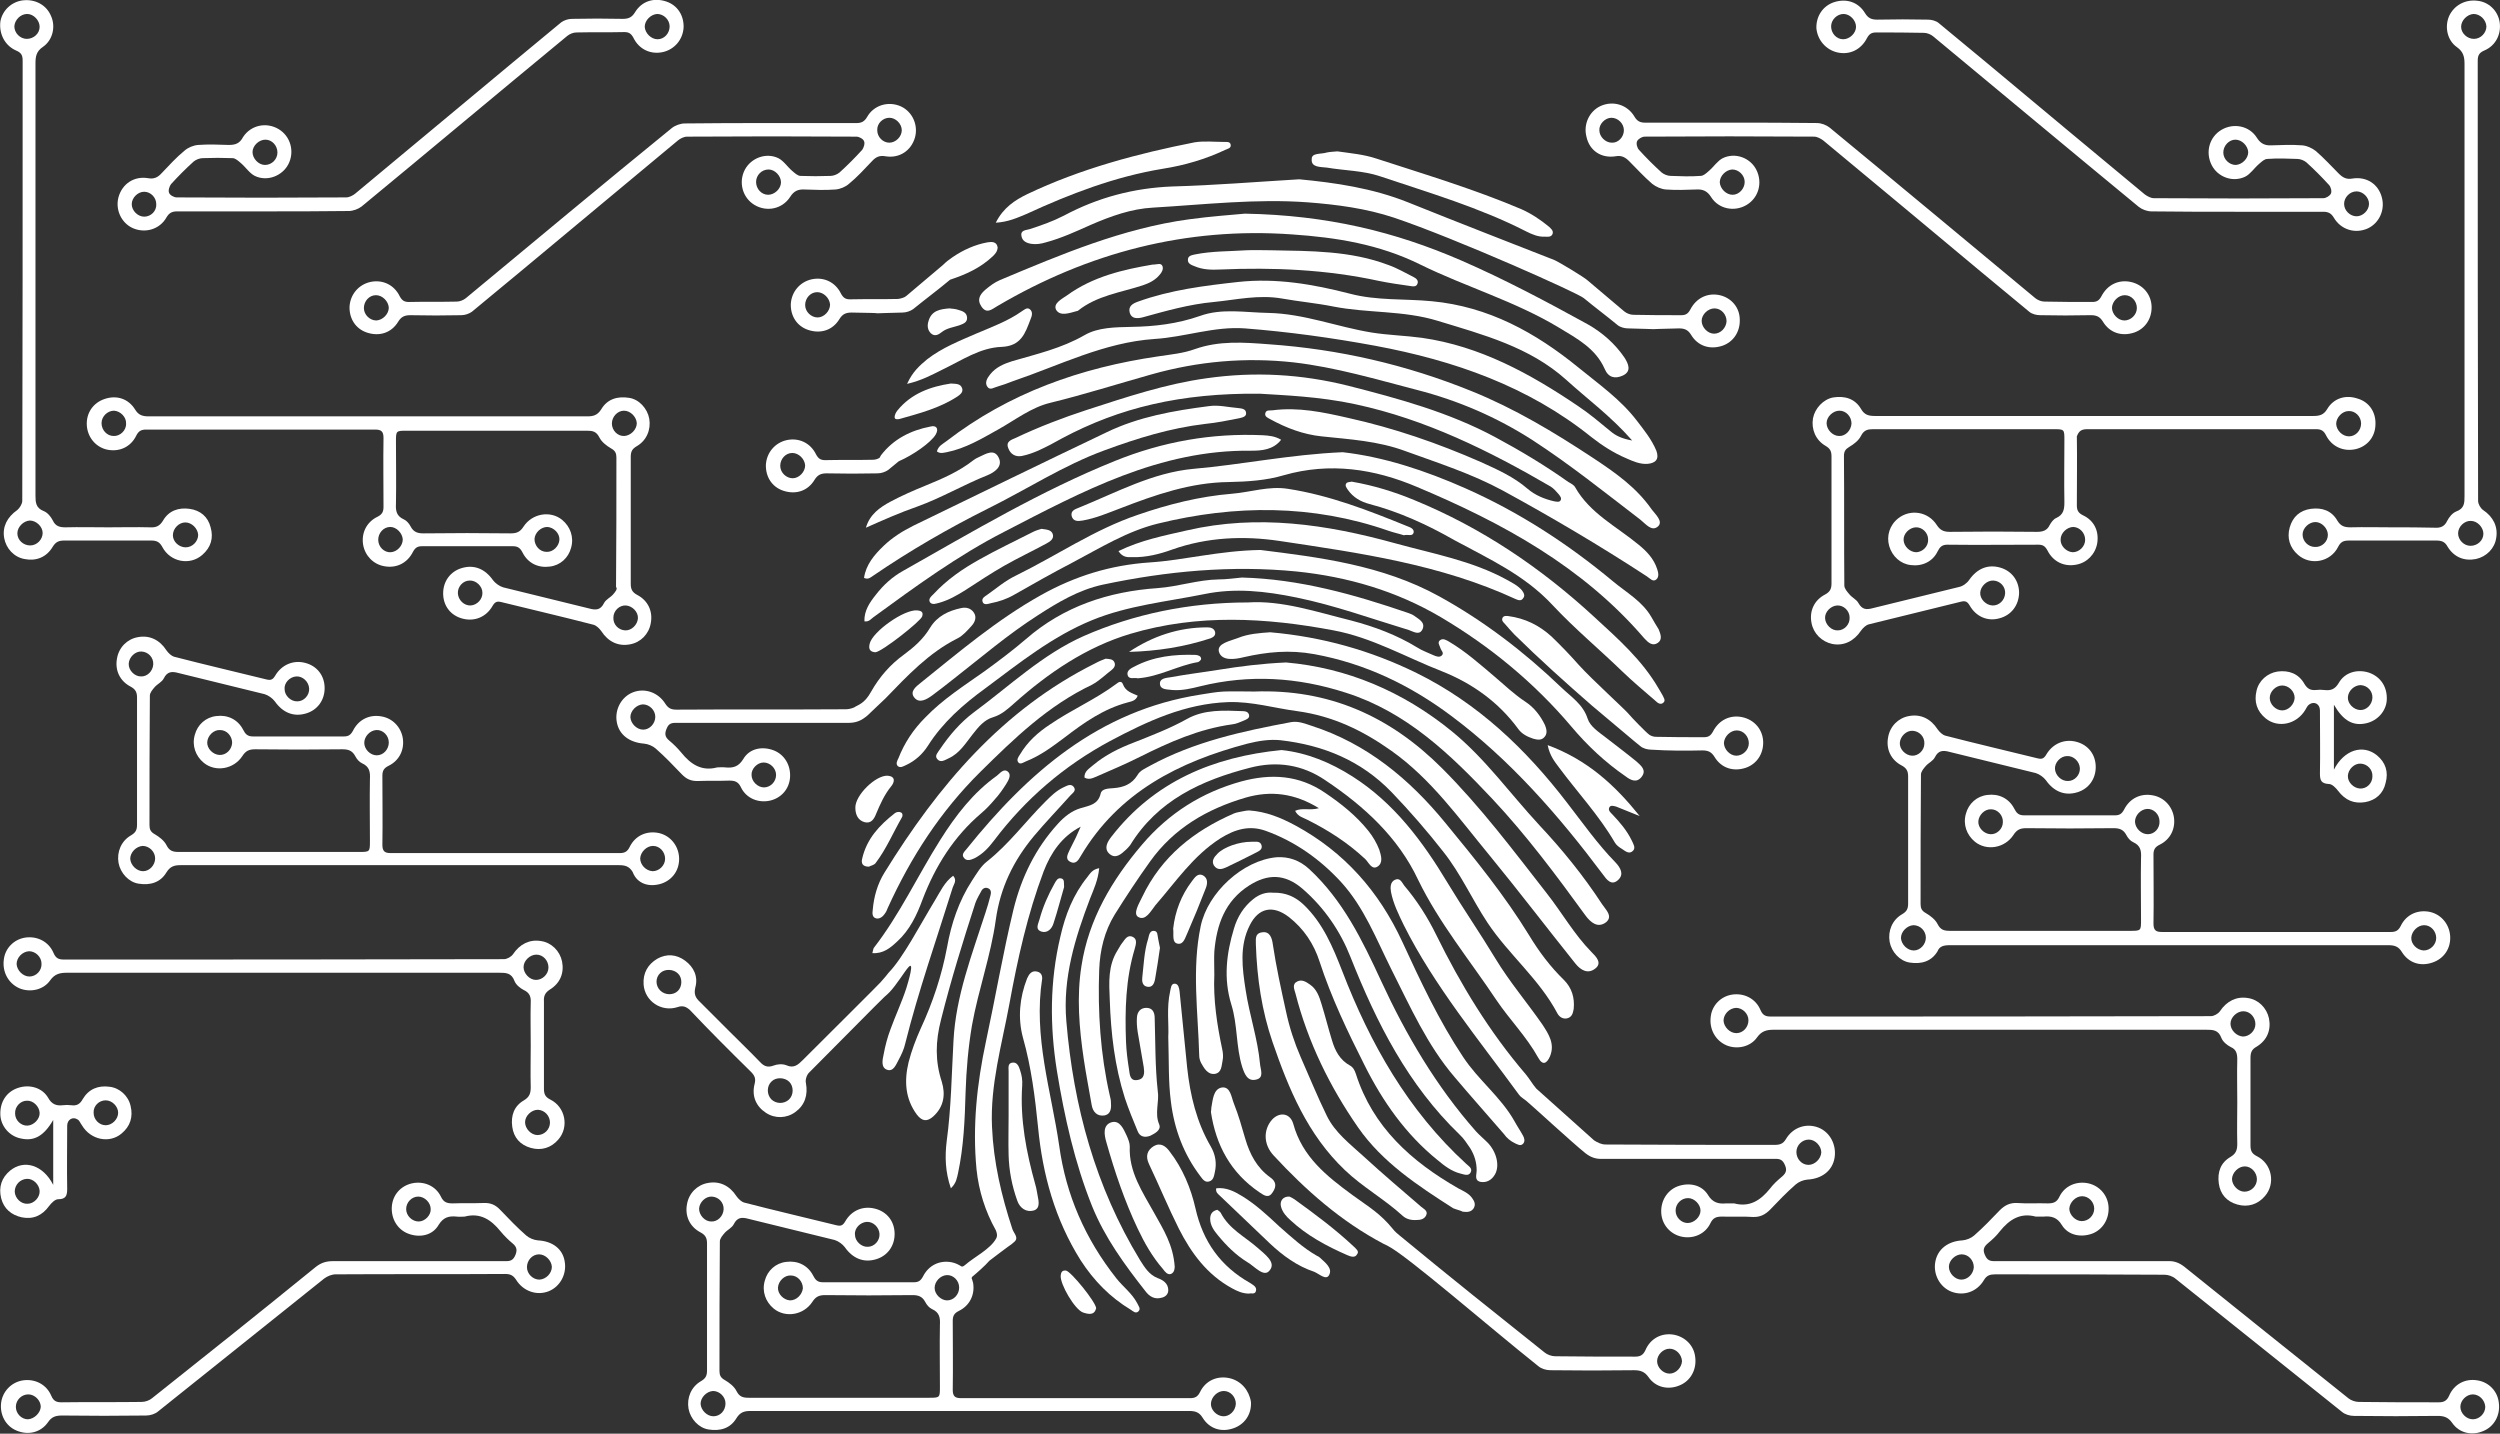 <?xml version="1.0" encoding="utf-8"?>
<!-- Generator: Adobe Illustrator 19.0.0, SVG Export Plug-In . SVG Version: 6.00 Build 0)  -->
<svg version="1.1" id="Layer_1" xmlns="http://www.w3.org/2000/svg" xmlns:xlink="http://www.w3.org/1999/xlink" x="0px" y="0px"
	 viewBox="201.7 -131.3 662.3 379.8" style="enable-background:new 201.7 -131.3 662.3 379.8;" xml:space="preserve">
<rect x="201.7" y="-131.3" width="662.3" height="379.8" fill="#333333" stroke="none"/>
<style type="text/css">
	.st0{fill:#FFFFFF;}
</style>
<path id="XMLID_184_" class="st0" d="M376.9,102.8c3-1,4.9-3.7,4.7-7c-0.2-3.1-2.3-5.7-5.3-6.4c-3.2-0.7-6.3,0.6-7.8,3.7
	c-0.6,1.2-1.3,1.6-2.6,1.6c-20.2,0-40.4,0-60.7,0c-1.6,0-2.2-0.5-2.2-2.2c0.1-6.1,0-12.2,0-18.3c0-1.3,0.4-2,1.6-2.6
	c2.9-1.4,4.3-4.3,3.8-7.4c-0.5-2.9-2.7-5.2-5.6-5.7c-3.2-0.6-6.1,0.8-7.6,3.8c-0.6,1.1-1.2,1.5-2.4,1.5c-8,0-16.1,0-24.1,0
	c-1.4,0-2-0.6-2.6-1.8c-1.4-2.7-4.1-4-7.1-3.6c-2.8,0.3-5,2.3-5.7,5c-0.8,2.8,0.2,5.6,2.4,7.4c3.1,2.5,7.9,1.7,10.2-1.8
	c0.9-1.4,1.8-1.8,3.4-1.8c7.7,0.1,15.4,0.1,23.1,0c1.5,0,2.6,0.3,3.4,1.8c0.4,0.8,1.1,1.6,1.8,1.9c2,0.9,2.2,2.3,2.1,4.2
	c-0.1,5.5,0,10.9,0,16.4c0,2.9,0,2.9-3,2.9c-8,0-15.9,0-23.9,0c-7.9,0-15.8,0-23.7,0c-1.5,0-2.5-0.2-3.3-1.8
	c-0.6-1.2-1.9-2.2-3.1-2.9c-1.1-0.6-1.4-1.3-1.4-2.4c0-11.4,0-22.9,0.1-34.3c0-0.8,0.7-1.6,1.3-2.3c0.7-0.8,1.9-1.3,2.4-2.3
	c0.9-1.8,2.1-1.9,3.9-1.4c7.6,1.9,15.2,3.7,22.8,5.6c1,0.3,2.1,1.1,2.7,1.9c2.1,3,5,4.2,8.3,3.2c3-0.9,4.9-3.5,4.9-6.7
	c0-3.3-2-5.9-5.2-6.7c-3.1-0.8-6.2,0.5-7.9,3.4c-0.6,1-1.1,1.3-2.3,1c-8.1-2-16.3-3.9-24.4-6c-0.8-0.2-1.6-1-2.1-1.7
	c-1.8-2.8-4.5-4.1-7.6-3.5c-2.8,0.5-5,2.7-5.5,5.6c-0.6,3.1,0.7,6,3.6,7.5c1.3,0.7,1.7,1.5,1.7,2.9c0,11.2,0,22.4,0,33.7
	c0,1.4-0.4,2.1-1.6,2.8c-2.6,1.5-3.8,4.4-3.3,7.3c0.5,2.7,2.7,5.1,5.3,5.5c3.1,0.5,5.8-0.3,7.4-3c1-1.6,2.1-1.9,3.7-1.9
	c38.7,0,77.4,0,116.2,0c1.6,0,2.7,0.3,3.6,1.8C370.5,102.9,373.7,103.8,376.9,102.8z M259.8,68.7c-1.7-0.1-3.3-1.7-3.2-3.4
	c0.1-1.7,1.7-3.3,3.4-3.2c1.8,0,3.2,1.6,3.2,3.4C263.1,67.3,261.6,68.8,259.8,68.7z M280.2,47.9c1.7-0.1,3.3,1.4,3.4,3.2
	s-1.4,3.4-3.1,3.4c-1.7,0.1-3.4-1.5-3.4-3.2C276.9,49.7,278.4,48,280.2,47.9z M235.8,44.5c0.1-1.7,1.7-3.3,3.4-3.2
	c1.8,0.1,3.2,1.6,3.1,3.4c-0.1,1.8-1.6,3.3-3.3,3.2C237.3,47.9,235.7,46.2,235.8,44.5z M239.6,99.5c-1.7,0-3.3-1.6-3.4-3.3
	c0-1.7,1.6-3.3,3.3-3.4c1.7,0,3.3,1.5,3.3,3.3S241.3,99.5,239.6,99.5z M298.2,65.5c0-1.7,1.5-3.3,3.2-3.4c1.7-0.1,3.3,1.4,3.3,3.3
	c0,1.8-1.4,3.4-3.2,3.4C299.8,68.8,298.2,67.2,298.2,65.5z M371.3,96.1c0.1-1.7,1.7-3.3,3.4-3.3c1.8,0,3.2,1.6,3.2,3.4
	s-1.6,3.3-3.3,3.3C372.8,99.4,371.3,97.8,371.3,96.1z"/>
<path id="XMLID_209_" class="st0" d="M262.3-92.9c-2.7-0.1-5.4-0.2-8.1,0c-1.3,0.1-2.7,0.7-3.6,1.5c-2.2,1.8-4.1,3.9-6.1,6
	c-1,1.1-2,1.6-3.6,1.3c-3.7-0.6-6.8,1.5-7.8,5c-0.9,3.3,0.7,6.8,3.7,8.2c3.3,1.5,7.2,0.4,9-2.8c0.7-1.2,1.5-1.6,2.8-1.6
	c7.6,0,15.2,0,22.9,0c7.5,0,15.1,0,22.6-0.1c1.1,0,2.5-0.5,3.4-1.2c18.2-15,36.3-30.2,54.5-45.2c0.6-0.5,1.6-0.9,2.4-0.9
	c4.2-0.1,8.4,0,12.7-0.1c1.2,0,1.8,0.4,2.4,1.5c1.5,3.1,4.6,4.5,7.8,3.8c3.1-0.7,5.3-3.3,5.5-6.5c0.1-3.2-1.6-5.9-4.6-6.9
	c-3.3-1.1-6.5-0.1-8.3,2.9c-0.8,1.3-1.7,1.7-3.2,1.7c-4.5-0.1-9-0.1-13.5,0c-1,0-2.1,0.4-2.8,0.9c-4.3,3.5-8.5,7.1-12.8,10.6
	c-13.9,11.6-27.9,23.2-41.8,34.8c-0.6,0.5-1.6,1-2.4,1c-15,0.1-29.9,0.1-44.9,0c-0.7,0-1.8-0.6-2-1.2c-0.3-0.6,0.1-1.8,0.5-2.3
	c1.9-2.1,3.9-4.1,6-6c0.6-0.5,1.6-0.9,2.4-0.9c2.6-0.1,5.3-0.1,7.9,0c0.8,0,1.6,0.8,2.2,1.3c1.3,1.1,2.3,2.7,3.7,3.4
	c3.3,1.6,7.3,0,8.9-3.1c1.7-3.3,0.6-7.4-2.6-9.3c-3.2-1.9-7.3-1.1-9.4,2.1C265.2-93.3,264.1-92.9,262.3-92.9z M239.9-73.9
	c-1.7,0-3.3-1.6-3.3-3.3c0-1.7,1.6-3.3,3.3-3.3c1.7,0,3.2,1.5,3.2,3.3C243.2-75.4,241.7-73.9,239.9-73.9z M375.8-127.6
	c1.7,0,3.3,1.5,3.3,3.3s-1.4,3.4-3.2,3.4c-1.7,0-3.3-1.6-3.4-3.3C372.5-125.9,374.1-127.5,375.8-127.6z M272-94.3
	c1.8,0,3.2,1.6,3.2,3.4s-1.5,3.3-3.3,3.3c-1.7,0-3.3-1.7-3.3-3.4S270.3-94.3,272-94.3z"/>
<path id="XMLID_214_" class="st0" d="M344.2,197.3c-1.1-0.1-2.3-0.6-3.1-1.3c-2.4-2.1-4.6-4.4-6.8-6.7c-1.3-1.4-2.6-2-4.6-1.9
	c-2.7,0.1-5.4,0-8.1,0.1c-1.5,0-2.4-0.3-3.1-1.8c-1.4-2.9-4.6-4.2-7.7-3.5c-3,0.7-5.1,3.1-5.3,6.2c-0.2,3.2,1.5,6,4.3,7.1
	c3.1,1.2,6.5,0.5,8.1-2.3c1.3-2.1,2.8-2.4,4.8-2.2c0.7,0.1,1.4,0,2.1,0c4.1-1.1,7,0.8,9.5,3.9c1,1.2,2.1,2.3,3.2,3.2
	c1.2,1,1.3,1.9,0.6,3.4c-0.7,1.4-1.7,1.3-2.9,1.3c-15.1,0-30.2,0-45.3,0c-1.7,0-3.1,0.4-4.5,1.5C271,216,256.5,227.6,242,239.1
	c-0.7,0.6-1.8,1-2.8,1c-7.1,0.1-14.1,0-21.2,0.1c-1.3,0-2.1-0.3-2.7-1.7c-1.3-3.1-4.4-4.6-7.6-4.1c-3,0.5-5.3,2.9-5.7,5.9
	c-0.4,3.2,1.2,6.2,4.1,7.4c3.1,1.3,6.4,0.5,8.3-2.2c1-1.5,2.1-1.8,3.8-1.8c7.4,0.1,14.8,0.1,22.2,0c1.1,0,2.4-0.4,3.2-1.1
	c14.7-11.7,29.3-23.5,44-35.2c0.8-0.6,2-1.1,3-1.1c15-0.1,29.9,0,44.9-0.1c1.3,0,2.1,0.3,2.9,1.5c1.9,3.1,5.5,4.3,8.6,3.1
	c3.1-1.2,4.9-4.6,4.3-7.9C350.8,199.6,348.1,197.5,344.2,197.3z M312.6,192.3c-1.7,0-3.3-1.5-3.3-3.3s1.5-3.3,3.2-3.3
	c1.7,0,3.3,1.6,3.3,3.3C315.9,190.6,314.3,192.3,312.6,192.3z M209.1,244.7c-1.7,0-3.2-1.5-3.2-3.3s1.5-3.3,3.3-3.3
	c1.7,0,3.3,1.6,3.3,3.3C212.4,243,210.8,244.6,209.1,244.7z M344.6,207.7c-1.7,0-3.3-1.5-3.3-3.3s1.4-3.4,3.2-3.4
	c1.7,0,3.3,1.6,3.4,3.3C347.9,206,346.4,207.6,344.6,207.7z"/>
<path id="XMLID_219_" class="st0" d="M206-117.9c1.4,0.6,1.7,1.3,1.7,2.7c0,38.9,0,77.7-0.1,116.6c0,0.8-0.7,1.9-1.3,2.4
	c-2.7,1.9-4,4.4-3.5,7.4c0.5,2.8,2.6,5.1,5.4,5.6c3,0.6,5.8-0.4,7.5-3.3c0.8-1.3,1.7-1.6,3-1.6c7.7,0,15.4,0,23.1,0
	c1.4,0,2.2,0.4,2.9,1.7c2.1,4,7.3,5,10.6,2.1c2.3-2,3-4.5,2.2-7.3c-0.7-2.8-2.7-4.5-5.6-4.9c-2.9-0.4-5.5,0.5-7,3.1
	c-0.9,1.5-1.9,1.9-3.5,1.8c-3.7-0.1-7.3,0-11,0c-3.8,0-7.6-0.1-11.4,0c-1.5,0-2.6-0.3-3.3-1.8c-0.5-1-1.4-2.1-2.4-2.5
	c-2.1-0.8-2.2-2.3-2.2-4.1c0-38.2,0-76.3,0-114.5c0-1.8,0.2-3.2,2-4.4c2.6-1.8,3.4-5.4,2.1-8.2c-1.2-2.9-4.2-4.5-7.5-4.1
	c-3,0.4-5.4,2.7-5.9,5.6C201.4-122.3,203-119.2,206-117.9z M250.8,7.1c1.7,0,3.3,1.6,3.4,3.3c0,1.7-1.5,3.3-3.3,3.3
	s-3.4-1.5-3.4-3.2C247.5,8.7,249.1,7.1,250.8,7.1z M213,9.9c0,1.7-1.5,3.3-3.3,3.3s-3.4-1.4-3.4-3.2c0-1.7,1.6-3.3,3.3-3.4
	C211.3,6.6,213,8.2,213,9.9z M208.9-127.6c1.7,0,3.3,1.7,3.3,3.4c0,1.8-1.6,3.2-3.4,3.2s-3.3-1.6-3.3-3.3
	C205.6-126.1,207.2-127.6,208.9-127.6z"/>
<path id="XMLID_224_" class="st0" d="M207.5,191.2c3,0.6,5.4-0.5,7.2-3c0.6-0.8,1.6-1.8,2.4-1.8c2,0,2.4-0.9,2.4-2.7
	c-0.1-5.6,0-11.2,0-16.8c0-1.6,1.5-2.5,2.8-1.6c0.5,0.3,0.7,1,1.1,1.5c2.3,3.9,7.3,4.9,10.5,2.2c2.3-1.9,3.1-4.4,2.4-7.3
	c-0.6-2.7-2.9-4.8-5.6-5.1c-3-0.4-5.5,0.6-7.1,3.3c-0.7,1.3-1.6,1.8-3,1.6c-0.8-0.1-1.5-0.1-2.3,0c-1.7,0.2-2.9-0.3-3.8-1.9
	c-1.6-2.8-5-3.7-8-2.7c-3.1,1-4.9,3.8-4.7,7.3c0.2,2.9,2.4,5.5,5.4,6.1c3.5,0.8,6.1-0.6,8.6-4.9c0,5.7,0,11.2,0,17.2
	c-2.7-5.3-7.7-6.8-11.4-3.8c-2.3,1.9-3.1,4.4-2.4,7.3C202.7,188.9,204.7,190.6,207.5,191.2z M229.7,160.2c1.7,0,3.3,1.6,3.3,3.3
	c0,1.7-1.6,3.3-3.3,3.3c-1.7,0-3.2-1.5-3.2-3.3C226.4,161.7,227.9,160.2,229.7,160.2z M209,166.9c-1.7,0.1-3.3-1.4-3.3-3.2
	c-0.1-1.8,1.4-3.4,3.1-3.4c1.7-0.1,3.3,1.5,3.4,3.2C212.3,165.1,210.7,166.8,209,166.9z M208.8,181c1.7-0.1,3.3,1.5,3.4,3.2
	c0.1,1.7-1.5,3.4-3.2,3.4c-1.7,0.1-3.3-1.4-3.4-3.2C205.6,182.6,207,181.1,208.8,181z"/>
<path id="XMLID_234_" class="st0" d="M325.1-52.3c-0.6,0.5-1.6,0.9-2.4,0.9c-4.2,0.1-8.4,0-12.7,0.1c-1.2,0-1.8-0.4-2.4-1.5
	c-1.5-3.1-4.6-4.5-7.8-3.8c-3.1,0.7-5.3,3.3-5.5,6.5c-0.1,3.2,1.6,5.9,4.6,6.9c3.3,1.1,6.5,0.1,8.3-2.9c0.8-1.3,1.7-1.7,3.2-1.7
	c4.5,0.1,9,0.1,13.5,0c1,0,2.1-0.4,2.8-0.9c4.3-3.5,8.5-7.1,12.8-10.6c13.9-11.6,27.9-23.2,41.8-34.8c0.6-0.5,1.6-1,2.4-1
	c15-0.1,29.9-0.1,44.9,0c0.7,0,1.8,0.6,2,1.2c0.3,0.6-0.1,1.8-0.5,2.3c-1.9,2.1-3.9,4.1-6,6c-0.6,0.5-1.6,0.9-2.4,0.9
	c-2.6,0.1-5.3,0.1-7.9,0c-0.8,0-1.6-0.8-2.2-1.3c-1.3-1.1-2.3-2.7-3.7-3.4c-3.3-1.6-7.3,0-8.9,3.1c-1.7,3.3-0.6,7.4,2.6,9.3
	s7.3,1.1,9.4-2.1c1-1.6,2.1-2.1,3.9-2c2.7,0.1,5.4,0.2,8.1,0c1.3-0.1,2.7-0.7,3.6-1.5c2.2-1.8,4.1-3.9,6.1-6c1-1.1,2-1.6,3.6-1.3
	c3.7,0.6,6.8-1.5,7.8-5c0.9-3.3-0.7-6.8-3.7-8.2c-3.3-1.5-7.2-0.4-9,2.8c-0.7,1.2-1.5,1.6-2.8,1.6c-7.6,0-15.2,0-22.9,0
	c-7.5,0-15.1,0-22.6,0.1c-1.1,0-2.5,0.5-3.4,1.2C361.4-82.5,343.3-67.4,325.1-52.3z M301.4-46.4c-1.7,0-3.3-1.5-3.3-3.3
	s1.4-3.4,3.2-3.4c1.7,0,3.3,1.6,3.4,3.3C304.7-48.1,303.1-46.5,301.4-46.4z M405.2-79.7c-1.8,0-3.2-1.6-3.2-3.4s1.5-3.3,3.3-3.3
	c1.7,0,3.3,1.7,3.3,3.4C408.6-81.3,406.9-79.7,405.2-79.7z M437.3-100.1c1.7,0,3.3,1.6,3.3,3.3c0,1.7-1.6,3.3-3.3,3.3
	c-1.7,0-3.2-1.5-3.2-3.3C434-98.6,435.6-100.1,437.3-100.1z"/>
<path id="XMLID_239_" class="st0" d="M364.1,26.2c-0.7,0.8-1.9,1.3-2.4,2.3c-0.9,1.8-2.1,1.9-3.9,1.4c-7.6-1.9-15.2-3.7-22.8-5.6
	c-1-0.3-2.1-1.1-2.7-1.9c-2.1-3-5-4.2-8.3-3.2c-3,0.9-4.9,3.5-4.9,6.7c0,3.3,2,5.9,5.2,6.7c3.1,0.8,6.2-0.4,7.9-3.4
	c0.6-1,1.1-1.3,2.3-1c8.1,2,16.3,3.9,24.4,6c0.8,0.2,1.6,1,2.1,1.7c1.8,2.8,4.5,4.1,7.6,3.5c2.8-0.5,5-2.7,5.5-5.6
	c0.6-3.1-0.7-6-3.6-7.5c-1.3-0.7-1.7-1.5-1.7-2.9c0-11.2,0-22.4,0-33.7c0-1.4,0.4-2.1,1.6-2.8c2.6-1.5,3.8-4.4,3.3-7.3
	c-0.5-2.7-2.7-5.1-5.3-5.5c-3.1-0.5-5.8,0.3-7.4,3c-1,1.6-2.1,1.9-3.7,1.9c-38.7,0-77.4,0-116.2,0c-1.6,0-2.7-0.3-3.6-1.8
	c-1.8-2.9-4.9-3.9-8.1-2.8c-3,1-4.9,3.7-4.7,7c0.2,3.1,2.3,5.7,5.3,6.4c3.2,0.7,6.3-0.6,7.8-3.7c0.6-1.2,1.3-1.6,2.6-1.6
	c20.2,0,40.4,0,60.7,0c1.6,0,2.2,0.5,2.2,2.2c-0.1,6.1,0,12.2,0,18.3c0,1.3-0.4,2-1.6,2.6c-2.9,1.4-4.3,4.3-3.8,7.4
	c0.5,2.9,2.7,5.2,5.6,5.7c3.2,0.6,6.1-0.8,7.6-3.8c0.6-1.1,1.2-1.5,2.4-1.5c8,0,16.1,0,24.1,0c1.4,0,2,0.6,2.6,1.8
	c1.4,2.7,4.1,4,7.1,3.6c2.8-0.3,5-2.3,5.7-5c0.8-2.8-0.2-5.6-2.4-7.4c-3.1-2.5-7.9-1.7-10.2,1.8c-0.9,1.4-1.8,1.8-3.4,1.8
	c-7.7-0.1-15.4-0.1-23.1,0c-1.5,0-2.6-0.3-3.4-1.8c-0.4-0.8-1.1-1.6-1.8-1.9c-2-0.9-2.2-2.3-2.1-4.2c0.1-5.5,0-10.9,0-16.4
	c0-2.9,0-2.9,3-2.9c8,0,15.9,0,23.9,0c7.9,0,15.8,0,23.7,0c1.5,0,2.5,0.2,3.3,1.8c0.6,1.2,1.9,2.2,3.1,2.9c1.1,0.6,1.4,1.3,1.4,2.4
	c0,11.4,0,22.9-0.1,34.3C365.4,24.7,364.7,25.5,364.1,26.2z M326.4,29.1c-1.7,0.1-3.3-1.4-3.4-3.2s1.4-3.4,3.1-3.4
	c1.7-0.1,3.4,1.5,3.4,3.2C329.6,27.4,328.1,29,326.4,29.1z M231.8-15.8c-1.8,0-3.2-1.6-3.2-3.4c0-1.8,1.6-3.3,3.3-3.3
	c1.7,0.1,3.3,1.7,3.2,3.4C235.2-17.3,233.5-15.7,231.8-15.8z M346.7,8.3c1.7,0.1,3.3,1.7,3.2,3.4s-1.7,3.3-3.4,3.2
	c-1.8,0-3.2-1.6-3.2-3.4C343.4,9.8,345,8.3,346.7,8.3z M308.4,11.6c0,1.7-1.5,3.3-3.2,3.4c-1.7,0.1-3.3-1.4-3.3-3.3
	c0-1.8,1.4-3.4,3.2-3.4C306.7,8.3,308.3,9.9,308.4,11.6z M363.8-19.1c0-1.8,1.5-3.4,3.2-3.4c1.7,0,3.3,1.6,3.4,3.3
	c0,1.7-1.6,3.3-3.3,3.4C365.3-15.7,363.8-17.3,363.8-19.1z M367.5,29.1c1.7,0.1,3.3,1.7,3.2,3.4s-1.7,3.3-3.4,3.2
	c-1.8-0.1-3.2-1.6-3.1-3.4C364.2,30.5,365.8,29,367.5,29.1z"/>
<path id="XMLID_247_" class="st0" d="M347.3,130.9c2.8-1.7,3.9-4.4,3.3-7.5c-0.6-2.8-2.8-5-5.6-5.4c-3-0.5-5.6,0.8-7.4,3.5
	c-0.5,0.7-1.6,1.3-2.4,1.3c-38.9,0.1-77.7,0.1-116.6,0.1c-1.3,0-2.1-0.3-2.7-1.7c-1.3-3.1-4.4-4.6-7.6-4.1c-3,0.5-5.3,2.9-5.6,5.9
	c-0.4,3.2,1.2,6.2,4.1,7.5c2.8,1.2,6.4,0.5,8.2-2.1c1.2-1.7,2.6-2,4.4-2c38.2,0,76.3,0,114.5,0c1.8,0,3.3,0,4.1,2.2
	c0.4,1,1.5,1.9,2.5,2.4c1.5,0.7,1.9,1.8,1.8,3.3c-0.1,3.8,0,7.6,0,11.4c0,3.7-0.1,7.3,0,11c0,1.6-0.3,2.6-1.8,3.5
	c-2.6,1.5-3.5,4-3.1,7c0.4,2.9,2.1,4.8,4.9,5.6c2.8,0.8,5.4,0,7.3-2.2c2.9-3.3,1.9-8.6-2.1-10.6c-1.4-0.7-1.7-1.5-1.7-2.9
	c0-7.7,0-15.4,0-23.1C345.7,132.6,346.1,131.7,347.3,130.9z M209.5,127.4c-1.7,0-3.3-1.6-3.4-3.3c0-1.7,1.5-3.3,3.3-3.4
	c1.7,0,3.3,1.5,3.3,3.3C212.8,125.8,211.3,127.4,209.5,127.4z M347.4,166.1c0,1.8-1.5,3.3-3.3,3.3c-1.7,0-3.3-1.7-3.3-3.4
	c0-1.7,1.7-3.3,3.4-3.3C346,162.8,347.4,164.3,347.4,166.1z M343.7,128.3c-1.7,0-3.3-1.7-3.3-3.4c0-1.7,1.7-3.3,3.4-3.3
	c1.8,0,3.2,1.6,3.2,3.4S345.4,128.3,343.7,128.3z"/>
<path id="XMLID_252_" class="st0" d="M718.2,119.1c38.7,0,77.4,0,116.2,0c1.6,0,2.7,0.3,3.6,1.8c1.8,2.9,4.9,3.9,8.1,2.8
	c3-1,4.9-3.7,4.7-7c-0.2-3.1-2.3-5.7-5.3-6.4c-3.2-0.7-6.3,0.6-7.8,3.7c-0.6,1.2-1.3,1.6-2.6,1.6c-20.2,0-40.4,0-60.7,0
	c-1.6,0-2.2-0.5-2.2-2.2c0.1-6.1,0-12.2,0-18.3c0-1.3,0.4-2,1.6-2.6c2.9-1.4,4.3-4.3,3.8-7.4c-0.5-2.9-2.7-5.2-5.6-5.7
	c-3.2-0.6-6.1,0.8-7.6,3.8c-0.6,1.1-1.2,1.5-2.4,1.5c-8,0-16.1,0-24.1,0c-1.4,0-2-0.6-2.6-1.8c-1.4-2.7-4.1-4-7.1-3.6
	c-2.8,0.3-5,2.3-5.7,5c-0.8,2.8,0.2,5.6,2.4,7.4c3.1,2.5,7.9,1.7,10.2-1.8c0.9-1.4,1.8-1.8,3.4-1.8c7.7,0.1,15.4,0.1,23.1,0
	c1.5,0,2.6,0.3,3.4,1.8c0.4,0.8,1.1,1.6,1.8,1.9c2,0.9,2.2,2.3,2.1,4.2c-0.1,5.5,0,10.9,0,16.4c0,2.9,0,2.9-3,2.9
	c-8,0-15.9,0-23.9,0c-7.9,0-15.8,0-23.7,0c-1.5,0-2.5-0.2-3.3-1.8c-0.6-1.2-1.9-2.2-3.1-2.9c-1.1-0.6-1.4-1.3-1.4-2.4
	c0-11.4,0-22.9,0.1-34.3c0-0.8,0.7-1.6,1.3-2.3c0.7-0.8,1.9-1.3,2.4-2.3c0.9-1.8,2.1-1.9,3.9-1.4c7.6,1.9,15.2,3.7,22.8,5.6
	c1,0.3,2.1,1.1,2.7,1.9c2.1,3,5,4.2,8.3,3.2c3-0.9,4.9-3.5,4.9-6.7c0-3.3-2-5.9-5.2-6.7c-3.1-0.8-6.2,0.5-7.9,3.4
	c-0.6,1-1.1,1.3-2.3,1c-8.1-2-16.3-3.9-24.4-6c-0.8-0.2-1.6-1-2.1-1.7c-1.8-2.8-4.5-4.1-7.6-3.5c-2.8,0.5-5,2.7-5.5,5.6
	c-0.6,3.1,0.7,6,3.6,7.5c1.3,0.7,1.7,1.5,1.7,2.9c0,11.2,0,22.4,0,33.7c0,1.4-0.4,2.1-1.6,2.8c-2.6,1.5-3.8,4.4-3.3,7.3
	c0.5,2.7,2.7,5.1,5.3,5.5c3.1,0.5,5.8-0.3,7.4-3C715.5,119.4,716.6,119.1,718.2,119.1z M746.1,72.4c-0.1-1.7,1.5-3.4,3.2-3.4
	c1.7-0.1,3.3,1.4,3.4,3.2c0.1,1.8-1.4,3.4-3.1,3.4C747.8,75.7,746.2,74.1,746.1,72.4z M708.2,68.9c-1.7-0.1-3.3-1.7-3.2-3.4
	c0.1-1.7,1.7-3.3,3.4-3.2c1.8,0.1,3.2,1.6,3.1,3.4C711.5,67.5,709.9,69,708.2,68.9z M711.9,117.1c0,1.8-1.5,3.4-3.2,3.4
	s-3.3-1.6-3.4-3.3c0-1.7,1.6-3.3,3.3-3.4C710.4,113.8,711.9,115.3,711.9,117.1z M732.3,86.5c0,1.8-1.6,3.3-3.3,3.2
	c-1.7-0.1-3.3-1.7-3.2-3.4c0.1-1.7,1.7-3.3,3.4-3.2C730.9,83.1,732.4,84.7,732.3,86.5z M840.5,117.1c0.1-1.7,1.7-3.3,3.4-3.3
	c1.8,0,3.2,1.6,3.2,3.4s-1.6,3.3-3.3,3.3C842,120.4,840.4,118.8,840.5,117.1z M770.7,89.7c-1.7,0-3.3-1.5-3.4-3.3
	c0-1.7,1.5-3.3,3.2-3.4s3.3,1.4,3.3,3.3C773.9,88.1,772.5,89.7,770.7,89.7z"/>
<path id="XMLID_260_" class="st0" d="M688.5-117.4c3.2,0.7,6.2-0.7,7.8-3.8c0.6-1.1,1.2-1.5,2.4-1.5c4.2,0,8.5,0,12.7,0.1
	c0.8,0,1.8,0.4,2.4,0.9c18.2,15.1,36.3,30.2,54.5,45.2c0.9,0.7,2.2,1.2,3.4,1.2c7.5,0.1,15.1,0.1,22.6,0.1c7.6,0,15.2,0,22.9,0
	c1.3,0,2.1,0.4,2.8,1.6c1.9,3.2,5.7,4.3,9,2.8c3-1.4,4.6-4.9,3.7-8.2c-0.9-3.5-4-5.6-7.8-5c-1.6,0.3-2.6-0.3-3.6-1.3
	c-2-2-3.9-4.1-6.1-6c-1-0.8-2.4-1.4-3.6-1.5c-2.7-0.2-5.4-0.1-8.1,0c-1.7,0.1-2.9-0.4-3.9-2c-2-3.2-6.2-4-9.4-2.1s-4.3,5.9-2.6,9.3
	c1.6,3.2,5.6,4.7,8.9,3.1c1.4-0.7,2.4-2.3,3.7-3.4c0.7-0.6,1.4-1.3,2.2-1.3c2.6-0.2,5.3-0.1,7.9,0c0.8,0,1.8,0.4,2.4,0.9
	c2.1,1.9,4.1,3.9,6,6c0.5,0.5,0.8,1.7,0.5,2.3c-0.3,0.6-1.3,1.2-2,1.2c-15,0.1-29.9,0.1-44.9,0c-0.8,0-1.7-0.5-2.4-1
	c-14-11.6-27.9-23.2-41.8-34.8c-4.3-3.5-8.5-7.1-12.8-10.6c-0.7-0.6-1.9-0.9-2.8-0.9c-4.5-0.1-9-0.1-13.5,0c-1.5,0-2.4-0.4-3.2-1.7
	c-1.8-3-5-4-8.3-2.9c-2.9,1-4.7,3.7-4.6,6.9C683.2-120.7,685.4-118.1,688.5-117.4z M826-80.6c1.7,0,3.3,1.6,3.3,3.3
	c0,1.7-1.6,3.3-3.3,3.3s-3.3-1.5-3.3-3.3C822.7-79,824.2-80.6,826-80.6z M794-87.6c-1.7,0-3.3-1.5-3.3-3.3s1.5-3.4,3.2-3.4
	s3.3,1.6,3.4,3.3C797.3-89.3,795.7-87.7,794-87.6z M690.1-127.6c1.7,0,3.3,1.7,3.3,3.4c0,1.7-1.7,3.3-3.4,3.3
	c-1.8,0-3.2-1.6-3.2-3.4C686.8-126.1,688.4-127.6,690.1-127.6z"/>
<path id="XMLID_265_" class="st0" d="M858.1,234.4c-3.3-0.6-6.3,1-7.6,4.1c-0.6,1.3-1.4,1.7-2.7,1.7c-7.1,0-14.1,0-21.2-0.1
	c-0.9,0-2.1-0.4-2.8-1c-14.5-11.6-29-23.2-43.4-34.8c-1.4-1.1-2.8-1.6-4.5-1.5c-15.1,0-30.2,0-45.3,0c-1.2,0-2.2,0.1-2.9-1.3
	s-0.7-2.3,0.6-3.4c1.2-1,2.3-2,3.2-3.2c2.5-3.1,5.4-5,9.5-3.9c0.7,0,1.4,0,2.1,0c2-0.2,3.6,0.2,4.8,2.2c1.7,2.8,5.1,3.4,8.1,2.3
	c2.8-1.1,4.5-3.9,4.3-7.1c-0.2-3-2.3-5.5-5.3-6.2c-3.1-0.7-6.3,0.6-7.7,3.5c-0.7,1.5-1.6,1.8-3.1,1.8c-2.7-0.1-5.4,0.1-8.1-0.1
	c-1.9-0.1-3.3,0.6-4.6,1.9c-2.2,2.3-4.4,4.6-6.8,6.7c-0.8,0.7-2,1.2-3.1,1.3c-3.8,0.2-6.6,2.3-7.2,5.7c-0.6,3.3,1.2,6.7,4.3,7.9
	c3.2,1.2,6.7,0.1,8.6-3.1c0.7-1.2,1.6-1.5,2.9-1.5c15,0,29.9,0,44.9,0.1c1,0,2.2,0.4,3,1.1c14.7,11.7,29.3,23.5,44,35.2
	c0.8,0.7,2.1,1.1,3.2,1.1c7.4,0.1,14.8,0.1,22.2,0c1.7,0,2.8,0.4,3.8,1.8c1.9,2.8,5.3,3.5,8.3,2.2c2.9-1.2,4.5-4.2,4.1-7.4
	C863.4,237.3,861.1,234.9,858.1,234.4z M753.3,185.6c1.7,0,3.2,1.5,3.2,3.3s-1.5,3.3-3.3,3.3c-1.7,0-3.3-1.7-3.3-3.3
	C750,187.2,751.6,185.6,753.3,185.6z M721.3,207.7c-1.7,0-3.3-1.7-3.3-3.4c0-1.7,1.7-3.3,3.4-3.3c1.8,0,3.2,1.6,3.2,3.4
	C724.5,206.2,723,207.7,721.3,207.7z M856.8,244.7c-1.7,0-3.3-1.6-3.3-3.3c0-1.7,1.6-3.3,3.3-3.3s3.2,1.5,3.3,3.3
	C860.1,243.1,858.6,244.7,856.8,244.7z"/>
<path id="XMLID_270_" class="st0" d="M835.4,8.4c-3.7,0-7.3-0.1-11,0c-1.6,0-2.6-0.3-3.5-1.8c-1.5-2.6-4-3.5-7-3.1
	c-2.9,0.4-4.8,2.1-5.6,4.9c-0.8,2.8,0,5.4,2.2,7.3c3.3,2.9,8.6,1.9,10.6-2.1c0.7-1.4,1.5-1.7,2.9-1.7c7.7,0,15.4,0,23.1,0
	c1.4,0,2.3,0.3,3,1.6c1.7,2.8,4.4,3.9,7.5,3.3c2.8-0.6,5-2.8,5.4-5.6c0.5-3-0.8-5.6-3.5-7.4c-0.7-0.5-1.3-1.6-1.3-2.4
	c-0.1-38.9-0.1-77.7-0.1-116.6c0-1.3,0.3-2.1,1.7-2.7c3.1-1.3,4.6-4.4,4.1-7.6c-0.5-3-2.9-5.3-5.9-5.6c-3.2-0.4-6.2,1.2-7.5,4.1
	c-1.2,2.8-0.5,6.4,2.1,8.2c1.7,1.2,2,2.6,2,4.4c0,38.2,0,76.3,0,114.5c0,1.8,0,3.3-2.2,4.1c-1,0.4-1.9,1.5-2.4,2.5
	c-0.7,1.5-1.8,1.9-3.3,1.8C843,8.4,839.2,8.4,835.4,8.4z M815,13.6c-1.8,0-3.3-1.5-3.3-3.3c0-1.7,1.7-3.3,3.4-3.3s3.3,1.7,3.3,3.4
	C818.4,12.2,816.8,13.7,815,13.6z M853.7-124.2c0-1.7,1.6-3.3,3.3-3.4c1.7,0,3.3,1.5,3.4,3.3c0,1.7-1.5,3.3-3.3,3.3
	C855.3-121,853.7-122.5,853.7-124.2z M856.3,6.7c1.7,0,3.3,1.7,3.3,3.4c0,1.8-1.6,3.2-3.4,3.2c-1.8,0-3.3-1.6-3.3-3.3
	C852.9,8.2,854.6,6.6,856.3,6.7z"/>
<path id="XMLID_285_" class="st0" d="M629.7-89.9c1.6-0.3,2.6,0.3,3.6,1.3c2,2,3.9,4.1,6.1,6c1,0.8,2.4,1.4,3.6,1.5
	c2.7,0.2,5.4,0.1,8.1,0c1.7-0.1,2.9,0.4,3.9,2c2,3.2,6.2,4,9.4,2.1s4.3-5.9,2.6-9.3c-1.6-3.2-5.6-4.7-8.9-3.1
	c-1.4,0.7-2.4,2.3-3.7,3.4c-0.7,0.6-1.4,1.3-2.2,1.3c-2.6,0.2-5.3,0.1-7.9,0c-0.8,0-1.8-0.4-2.4-0.9c-2.1-1.9-4.1-3.9-6-6
	c-0.5-0.5-0.8-1.7-0.5-2.3c0.3-0.6,1.3-1.2,2-1.2c15-0.1,29.9-0.1,44.9,0c0.8,0,1.7,0.5,2.4,1c14,11.6,27.9,23.2,41.8,34.8
	c4.3,3.5,8.5,7.1,12.8,10.6c0.7,0.6,1.9,0.9,2.8,0.9c4.5,0.1,9,0.1,13.5,0c1.5,0,2.4,0.4,3.2,1.7c1.8,3,5,4,8.3,2.9
	c2.9-1,4.7-3.7,4.6-6.9c-0.1-3.2-2.3-5.8-5.5-6.5s-6.2,0.7-7.8,3.8c-0.6,1.1-1.2,1.5-2.4,1.5c-4.2,0-8.5,0-12.7-0.1
	c-0.8,0-1.8-0.4-2.4-0.9c-18.2-15.1-36.3-30.2-54.5-45.2c-0.9-0.7-2.2-1.2-3.4-1.2c-7.5-0.1-15.1-0.1-22.6-0.1c-7.6,0-15.2,0-22.9,0
	c-1.3,0-2.1-0.4-2.8-1.6c-1.9-3.2-5.7-4.3-9-2.8c-3,1.4-4.6,4.9-3.7,8.2C622.8-91.4,625.9-89.3,629.7-89.9z M660.6-86.4
	c1.7,0,3.3,1.5,3.3,3.3s-1.5,3.4-3.2,3.4s-3.3-1.6-3.4-3.3C657.3-84.7,658.9-86.3,660.6-86.4z M764.6-53.1c1.8,0,3.2,1.6,3.2,3.4
	c0,1.8-1.6,3.3-3.3,3.3s-3.3-1.7-3.3-3.4C761.3-51.5,762.9-53.1,764.6-53.1z M628.6-100.1c1.7,0,3.3,1.5,3.3,3.3s-1.5,3.4-3.2,3.3
	c-1.7,0-3.3-1.6-3.3-3.3C625.3-98.4,626.9-100.1,628.6-100.1z"/>
<path id="XMLID_290_" class="st0" d="M754.6-17.6c20.2,0,40.4,0,60.7,0c1.3,0,2,0.4,2.6,1.6c1.5,3,4.6,4.4,7.8,3.7
	c3.1-0.7,5.2-3.2,5.3-6.4c0.2-3.3-1.6-6.1-4.7-7c-3.2-1.1-6.4-0.1-8.1,2.8c-0.9,1.5-2,1.8-3.6,1.8c-38.7,0-77.4,0-116.2,0
	c-1.7,0-2.8-0.3-3.7-1.9c-1.6-2.7-4.3-3.5-7.4-3c-2.6,0.5-4.8,2.9-5.3,5.5c-0.5,2.9,0.7,5.8,3.3,7.3c1.2,0.7,1.6,1.4,1.6,2.8
	c0,11.2,0,22.4,0,33.7c0,1.4-0.4,2.2-1.7,2.9c-2.9,1.5-4.2,4.4-3.6,7.5c0.5,2.8,2.7,5,5.5,5.6c3.1,0.6,5.8-0.8,7.6-3.5
	c0.5-0.7,1.3-1.5,2.1-1.7c8.1-2,16.3-4,24.4-6c1.2-0.3,1.7,0,2.3,1c1.7,3,4.8,4.3,7.9,3.4c3.1-0.8,5.1-3.4,5.2-6.7
	c0-3.2-1.9-5.8-4.9-6.7c-3.3-1-6.2,0.2-8.3,3.2c-0.6,0.9-1.7,1.7-2.7,1.9c-7.6,1.9-15.2,3.7-22.8,5.6c-1.8,0.5-2.9,0.4-3.9-1.4
	c-0.5-0.9-1.7-1.4-2.4-2.3c-0.6-0.7-1.3-1.5-1.3-2.3c-0.1-11.4,0-22.9-0.1-34.3c0-1.2,0.4-1.8,1.4-2.4c1.2-0.7,2.5-1.7,3.1-2.9
	c0.8-1.6,1.8-1.8,3.3-1.8c7.9,0,15.8,0,23.7,0c8,0,15.9,0,23.9,0c3,0,3,0,3,2.9c0,5.5-0.1,10.9,0,16.4c0,1.9-0.2,3.3-2.1,4.2
	c-0.8,0.3-1.4,1.2-1.8,1.9c-0.7,1.5-1.9,1.8-3.4,1.8c-7.7-0.1-15.4-0.1-23.1,0c-1.5,0-2.5-0.4-3.4-1.8c-2.3-3.6-7-4.3-10.2-1.8
	c-2.3,1.8-3.2,4.7-2.4,7.4s3,4.7,5.7,5c3,0.4,5.8-0.9,7.1-3.6c0.6-1.2,1.2-1.8,2.6-1.8c8,0.1,16.1,0,24.1,0c1.2,0,1.8,0.4,2.4,1.5
	c1.5,3,4.4,4.4,7.6,3.8c2.9-0.5,5.1-2.8,5.6-5.7c0.5-3.2-0.8-6-3.8-7.4c-1.2-0.6-1.6-1.3-1.6-2.6c0-6.1,0.1-12.2,0-18.3
	C752.4-17,753-17.6,754.6-17.6z M823.9-22.4c1.7-0.1,3.3,1.4,3.3,3.3c0,1.8-1.4,3.4-3.2,3.4c-1.7,0-3.3-1.5-3.4-3.3
	C820.6-20.7,822.2-22.4,823.9-22.4z M729.8,22.5c1.8,0.1,3.2,1.6,3.1,3.4c-0.1,1.8-1.6,3.3-3.4,3.2c-1.7-0.1-3.3-1.7-3.2-3.4
	C726.4,24,728.1,22.4,729.8,22.5z M691.7,32.3c0.1,1.8-1.4,3.4-3.1,3.4c-1.7,0.1-3.3-1.5-3.4-3.2c-0.1-1.7,1.5-3.3,3.2-3.4
	C690.1,29,691.7,30.5,691.7,32.3z M688.9-15.8c-1.7,0-3.3-1.7-3.3-3.4s1.7-3.3,3.4-3.3c1.8,0,3.2,1.6,3.2,3.4
	C692.1-17.3,690.6-15.7,688.9-15.8z M709.4,15c-1.7,0-3.3-1.5-3.4-3.2c-0.1-1.7,1.5-3.3,3.2-3.4c1.7-0.1,3.3,1.4,3.3,3.2
	C712.6,13.4,711.1,14.9,709.4,15z M754.1,11.7c0,1.8-1.6,3.3-3.3,3.3c-1.7-0.1-3.3-1.7-3.2-3.4c0-1.7,1.7-3.3,3.4-3.3
	C752.7,8.4,754.1,9.9,754.1,11.7z"/>
<path id="XMLID_298_" class="st0" d="M794.4,149.3c-0.1,3.8,0,7.6,0,11.4c0,3.7-0.1,7.3,0,11c0,1.6-0.3,2.6-1.8,3.5
	c-2.6,1.5-3.5,4-3.1,7c0.4,2.9,2.1,4.8,4.9,5.6c2.8,0.8,5.4,0,7.3-2.2c2.9-3.3,1.9-8.6-2.1-10.6c-1.4-0.7-1.7-1.5-1.7-2.9
	c0-7.7,0-15.4,0-23.1c0-1.4,0.3-2.3,1.6-3c2.8-1.7,3.9-4.4,3.3-7.5c-0.6-2.8-2.8-5-5.6-5.4c-3-0.5-5.6,0.8-7.4,3.5
	c-0.5,0.7-1.6,1.3-2.4,1.3c-38.9,0.1-77.7,0.1-116.6,0.1c-1.3,0-2.1-0.3-2.7-1.7c-1.3-3.1-4.4-4.6-7.6-4.1c-3,0.5-5.3,2.9-5.6,5.9
	c-0.4,3.2,1.2,6.2,4.1,7.5c2.8,1.2,6.4,0.5,8.2-2.1c1.2-1.7,2.6-2,4.4-2c38.2,0,76.3,0,114.5,0c1.8,0,3.3,0,4.1,2.2
	c0.4,1,1.5,1.9,2.5,2.4C794.1,146.7,794.4,147.8,794.4,149.3z M664.9,139c0,1.8-1.4,3.4-3.2,3.4c-1.7,0-3.3-1.6-3.4-3.3
	c0-1.7,1.5-3.3,3.3-3.4C663.3,135.7,664.9,137.2,664.9,139z M796.4,177.7c1.7,0,3.2,1.6,3.2,3.4s-1.5,3.3-3.3,3.3
	c-1.7,0-3.3-1.7-3.3-3.4C793.1,179.3,794.7,177.7,796.4,177.7z M792.6,139.9c0-1.7,1.7-3.3,3.4-3.3c1.8,0,3.2,1.6,3.2,3.4
	s-1.6,3.3-3.3,3.3C794.2,143.2,792.6,141.6,792.6,139.9z"/>
<path id="XMLID_303_" class="st0" d="M435.1-10.7c-0.2,0.3-0.3,0.5-0.4,0.7c-0.5,0.3-1.1,0.5-1.7,0.5c-4.2,0.1-8.4,0-12.7,0.1
	c-1.2,0-1.8-0.4-2.4-1.5c-1.5-3.1-4.6-4.5-7.8-3.8c-3.1,0.7-5.3,3.3-5.5,6.5c-0.1,3.2,1.6,5.9,4.6,6.9c3.3,1.1,6.5,0.1,8.3-2.9
	c0.8-1.3,1.7-1.7,3.2-1.7c4.5,0.1,9,0.1,13.5,0c1,0,2.1-0.4,2.8-0.9c0.9-0.8,1.9-1.5,2.8-2.3c3.7-1.6,8.5-4.9,9.8-7.1
	c0.9-1.6,0.1-2.5-1.4-2.1C443-17.3,438.4-15,435.1-10.7z M411.7-4.6c-1.7,0-3.3-1.5-3.3-3.3s1.4-3.4,3.2-3.4c1.7,0,3.3,1.6,3.4,3.3
	C415-6.3,413.4-4.6,411.7-4.6z"/>
<path id="XMLID_306_" class="st0" d="M439.6-52.1c-4.2,0.1-8.4,0-12.7,0.1c-1.2,0-1.8-0.4-2.4-1.5c-1.5-3.1-4.6-4.5-7.8-3.8
	c-3.1,0.7-5.3,3.3-5.5,6.5c-0.1,3.2,1.6,5.9,4.6,6.9c3.3,1.1,6.5,0.1,8.3-2.9c0.8-1.3,1.7-1.7,3.2-1.7c5,0.1,6.5,0.1,6.8,0.2
	c0.5,0,2.2-0.1,6.7-0.2c1,0,2.1-0.4,2.8-0.9c3.2-2.6,6.7-5.2,9.8-7.8c4.2-1.4,8-3.1,11.3-6.2c0.6-0.6,1.2-1.2,1.3-2.3
	c-0.2-1.6-1.5-1.6-2.7-1.4c-3.3,0.6-6.4,2-9.2,3.9c-0.9,0.6-1.8,1.3-2.6,2.1l-9.7,8.2C441.4-52.5,440.4-52.2,439.6-52.1z
	 M418.3-47.2c-1.7,0-3.3-1.5-3.3-3.3s1.4-3.4,3.2-3.4c1.7,0,3.3,1.6,3.4,3.3C421.6-48.9,420-47.2,418.3-47.2z"/>
<path id="XMLID_309_" class="st0" d="M381.2,60.2c15.1,0,30.2,0,45.3,0c1.6,0,3-0.4,4.3-1.4c0.6-0.4,1.1-0.9,1.6-1.4
	c1.3-1.2,2.6-2.5,3.9-3.7c5.8-6,11.5-12.1,19.1-15.9c1.4-0.7,2.6-2.1,3.7-3.3c0.9-1,1.4-2.3,0.6-3.5s-2.1-1.5-3.4-1.2
	c-3.3,0.7-6.3,2.1-8.2,5.2c-1.8,3-4.2,5.1-6.9,7.1c-3.6,2.6-6.5,5.9-8.7,9.8c-1.8,3.3-3.5,3.5-4.5,4.2c-0.7,0.3-1.5,0.5-2.2,0.5
	c-15,0.1-29.9,0-44.9,0.1c-1.3,0-2.1-0.3-2.9-1.5c-1.9-3.1-5.5-4.3-8.6-3.1s-4.9,4.6-4.3,7.9c0.6,3.4,3.4,5.4,7.2,5.7
	c1.1,0.1,2.3,0.6,3.1,1.3c2.4,2.1,4.6,4.4,6.8,6.7c1.3,1.4,2.6,2,4.6,1.9c2.7-0.1,5.4,0,8.1-0.1c1.5,0,2.4,0.3,3.1,1.8
	c1.4,2.9,4.6,4.2,7.7,3.5c3-0.7,5.1-3.1,5.3-6.2c0.2-3.2-1.5-6-4.3-7.1c-3.1-1.2-6.5-0.5-8.1,2.3c-1.3,2.1-2.8,2.4-4.8,2.2
	c-0.7-0.1-1.4,0-2.1,0c-4.1,1.1-7-0.8-9.5-3.9c-1-1.2-2.1-2.3-3.2-3.2c-1.2-1-1.3-1.9-0.6-3.4C379,60.1,380.1,60.2,381.2,60.2z
	 M372.1,62c-1.7,0-3.3-1.6-3.4-3.3c0-1.7,1.6-3.3,3.3-3.4c1.7,0,3.3,1.5,3.3,3.3S373.8,62,372.1,62z M404,70.7
	c1.7,0,3.3,1.5,3.3,3.3s-1.5,3.3-3.2,3.3s-3.3-1.6-3.3-3.3C400.7,72.4,402.3,70.7,404,70.7z"/>
<path id="XMLID_313_" class="st0" d="M527.4,233.8c-3.2-0.7-6.3,0.6-7.8,3.7c-0.6,1.2-1.3,1.6-2.6,1.6c-20.2,0-40.4,0-60.7,0
	c-1.6,0-2.2-0.5-2.2-2.2c0.1-6.1,0-12.2,0-18.3c0-1.3,0.4-2,1.6-2.6c2.9-1.4,4.3-4.3,3.8-7.4c-0.1-0.5-0.4-1.3-0.4-1.3
	c0-0.1,0.1-0.2,0.1-0.3c1.2-1,3.6-3.1,4.6-4.3c0.1-0.1,5.4-4.1,5.9-4.4l0.7-0.6c1.3-1.1-0.1-2.2-0.5-3.4c-2.9-8.8-5-17.7-5.4-27.1
	c-0.5-11.1,2.6-21.7,4.6-32.5c2.2-12,4.8-23.8,9.1-35.2c1.9-4.9,4.8-9.2,9.8-11.8c-0.4,1-0.9,1.9-1.3,2.9c-0.5,1.1-1.1,2.1-1.6,3.2
	c-0.4,1-1.4,2.4,0.1,3.2c1.4,0.8,2.2-0.4,2.8-1.5c10-16.9,26-25,44.2-29.8c2.8-0.7,5.8-1.2,8.7-0.9c11.4,1.3,21.4,5.4,29.5,13.8
	c4.8,5,9.4,10.3,13.7,15.8c4.6,5.8,7.6,12.6,11.7,18.8c5.6,8.4,13.7,14.9,18.5,24c0.5,0.9,1.4,1.5,2.5,1.3c1.3-0.3,1.6-1.3,1.8-2.5
	c0.3-3-0.5-5.6-2.6-7.7c-3.6-3.5-6.6-7.5-9.2-11.8c-6.5-10.6-14.3-20.2-22.2-29.8c-9.5-11.6-20.8-21-35.4-25.7
	c-1.8-0.6-3.5-1.3-5.4-1c-12.9,2.4-25.8,5.2-37.5,11.6c-1.2,0.7-2.6,1.2-3.3,2.5c-1.5,2.4-3.7,3.2-6.3,3.4c-1.3,0.1-3.1,0.1-3.4,1.4
	c-0.7,3-3,3.2-5.3,3.9c-2.4,0.7-4.4,2.3-6.1,4.2c-5.9,6.5-9.6,14.1-11.7,22.6c-2.8,11.6-4.8,23.4-7.3,35
	c-2.4,11.2-3.6,22.5-2.5,33.9c0.6,5.7,2.3,11.1,5.1,16.1c0.3,0.7,0.5,1.5,0.1,2.2c-1.5,2.8-5.8,4.9-8.2,7c-0.5,0.4-0.7,0.5-1,0.4
	c-0.8-0.5-1.6-0.9-2.6-1.1c-3.2-0.6-6.1,0.8-7.6,3.8c-0.6,1.1-1.2,1.5-2.4,1.5c-8,0-16.1,0-24.1,0c-1.4,0-2-0.6-2.6-1.8
	c-1.4-2.7-4.1-4-7.1-3.6c-2.8,0.3-5,2.3-5.7,5c-0.8,2.8,0.2,5.6,2.4,7.4c3.1,2.5,7.9,1.7,10.2-1.8c0.9-1.4,1.8-1.8,3.4-1.8
	c7.7,0.1,15.4,0.1,23.1,0c1.5,0,2.6,0.3,3.4,1.8c0.4,0.8,1.1,1.6,1.8,1.9c2,0.9,2.2,2.3,2.1,4.2c-0.1,5.5,0,10.9,0,16.4
	c0,2.9,0,2.9-3,2.9c-8,0-15.9,0-23.9,0c-7.9,0-15.8,0-23.7,0c-1.5,0-2.5-0.2-3.3-1.8c-0.6-1.2-1.9-2.2-3.1-2.9
	c-1.1-0.6-1.4-1.3-1.4-2.4c0-11.4,0-22.9,0.1-34.3c0-0.8,0.7-1.6,1.3-2.3c0.7-0.8,1.9-1.3,2.4-2.3c0.9-1.8,2.1-1.9,3.9-1.4
	c7.6,1.9,15.2,3.7,22.8,5.6c1,0.3,2.1,1.1,2.7,1.9c2.1,3,5,4.2,8.3,3.2c3-0.9,4.9-3.5,4.9-6.7c0-3.3-2-5.9-5.2-6.7
	c-3.1-0.8-6.2,0.4-7.9,3.4c-0.6,1-1.1,1.3-2.3,1c-8.1-2-16.3-3.9-24.4-6c-0.8-0.2-1.6-1-2.1-1.7c-1.8-2.8-4.5-4.1-7.6-3.5
	c-2.8,0.5-5,2.7-5.5,5.6c-0.6,3.1,0.7,6,3.6,7.5c1.3,0.7,1.7,1.5,1.7,2.9c0,11.2,0,22.4,0,33.7c0,1.4-0.4,2.1-1.6,2.8
	c-2.6,1.5-3.8,4.4-3.3,7.3c0.5,2.7,2.7,5.1,5.3,5.5c3.1,0.5,5.8-0.3,7.4-3c1-1.6,2.1-1.9,3.7-1.9c38.7,0,77.4,0,116.2,0
	c1.6,0,2.7,0.3,3.6,1.8c1.8,2.9,4.9,3.9,8.1,2.8c3-1,4.9-3.7,4.7-7C532.6,237,530.5,234.5,527.4,233.8z M411,213.2
	c-1.7-0.1-3.3-1.7-3.2-3.4c0.1-1.7,1.7-3.3,3.4-3.2c1.8,0,3.2,1.6,3.2,3.4C414.2,211.7,412.7,213.2,411,213.2z M431.3,192.4
	c1.7-0.1,3.3,1.4,3.4,3.2c0.1,1.8-1.4,3.4-3.1,3.4c-1.7,0.1-3.4-1.5-3.4-3.2C428,194.1,429.6,192.5,431.3,192.4z M386.9,188.9
	c0.1-1.7,1.7-3.3,3.4-3.2c1.8,0.1,3.2,1.6,3.1,3.4s-1.6,3.3-3.3,3.2C388.4,192.3,386.9,190.6,386.9,188.9z M390.7,243.9
	c-1.7,0-3.3-1.6-3.4-3.3c0-1.7,1.6-3.3,3.3-3.4c1.7,0,3.3,1.5,3.3,3.3C393.9,242.4,392.5,243.9,390.7,243.9z M449.3,209.9
	c0-1.7,1.5-3.3,3.2-3.4s3.3,1.4,3.3,3.3c0,1.8-1.4,3.4-3.2,3.4C451,213.2,449.3,211.6,449.3,209.9z M525.7,243.9
	c-1.7-0.1-3.3-1.7-3.2-3.4c0.1-1.7,1.7-3.3,3.4-3.3c1.8,0,3.2,1.6,3.2,3.4C529,242.5,527.4,244,525.7,243.9z"/>
<path id="XMLID_319_" class="st0" d="M635.3-19.9c-4.3-5.6-10-9.6-15.4-14C608.5-43.2,596-50.1,581-51.5c-7.2-0.7-14.5-0.1-21.7-2
	c-9.7-2.5-19.5-4.2-29.6-3.1c-9,1-17.9,2.1-26.5,5.2c-1.4,0.5-2.7,1.2-2.2,3c0.5,1.6,2,1.5,3.3,1.2c6.2-1.7,12.4-3.5,19-4.1
	c6-0.6,11.9-2,18.1-0.9c4.5,0.8,9,1.2,13.5,2.1c9.1,1.8,18.6,1,27.7,3.8c12.1,3.7,24.3,6.9,34,15.6c5.6,5.1,11.8,9.6,17.5,16.1
	c-2.8-0.5-4.4-1.3-5.8-2.5c-2.8-2.3-5.5-4.6-8.5-6.6c-12.7-8.6-26-15.9-41.4-18.1c-4.4-0.6-8.9-0.7-13.3-1.4
	c-9.2-1.5-17.9-5-27.4-5.2c-6.1-0.1-12.3-1.3-18.1,0.8c-6,2.1-12,2.8-18.2,2.9c-4.2,0.1-8.8,0.1-12.4,2.2c-6.1,3.5-12.7,5-19.2,6.9
	c-2.2,0.7-4.3,1.6-5.8,3.5c-0.8,1-1.5,2.2-0.7,3.3c0.7,1,1.8,0.1,2.7-0.1c1.4-0.4,2.7-0.9,4-1.4c12.4-4.2,24.2-10.3,37.6-11.2
	c8-0.5,15.8-3.4,23.9-2.8c11.6,0.9,23.1,2.5,34.5,4.6c20.9,3.9,40.5,10.7,57.3,24.2c2.8,2.2,5.9,4.2,9.2,5.6
	c1.8,0.8,3.6,1.6,5.6,1.5c2.3-0.2,3.2-1.3,2.4-3.5C639.2-15,637.2-17.4,635.3-19.9z"/>
<path id="XMLID_320_" class="st0" d="M613.4,1.5c-2.6-0.6-5-1.6-7-3.3c-3.7-3.2-8-5.1-12.4-7.1c-11.4-5-23-9-35.2-11.7
	c-6.6-1.5-13.1-2.9-20-2c-0.7,0.1-1.7-0.2-1.9,0.8c-0.2,0.9,0.7,1.2,1.4,1.6c4.2,2.3,8.7,4,13.5,4.5c7.5,0.8,14.9,1.2,22.2,3.9
	c8.8,3.2,17.6,6,25.9,10.5c13,7.1,25.7,14.6,38.1,22.7c0.8,0.5,1.6,1.6,2.5,0.8c0.8-0.7,0.5-1.9,0.2-2.8c-0.9-2.7-2.7-4.6-4.9-6.4
	C630,8.2,622.9,4.7,619-2.2c-0.3-0.6-1.1-1-1.8-1.4c-6.2-4.4-12.7-8.3-19.4-11.9c-12.3-6.6-25.6-10.2-38.9-13.6
	c-12.4-3.1-24.8-3.8-37.5-2c-10.9,1.5-21.3,5-31.8,8.4c-6.4,2.1-12.7,4.5-18.8,7.4c-1.1,0.5-2.7,0.9-2,2.7c0.6,1.7,2,2.4,3.6,2.1
	c1.5-0.3,2.9-0.8,4.3-1.4c2.2-1,4.3-2.1,6.4-3.3c15.2-8.1,31.4-12,52.3-11.8c6,0.4,15.7,0.7,25.4,2.8c18.6,4,35.4,12.3,51.7,21.8
	c0.8,0.5,1.5,1.3,2.1,2c0.4,0.5,0.9,1.1,0.5,1.7C614.8,1.8,614,1.6,613.4,1.5z"/>
<path id="XMLID_321_" class="st0" d="M636.6,74.5c1.4-1.8-0.2-3-1.4-4.1c-2.7-2.2-5.5-4.3-8.2-6.4c-1.8-1.4-4-2.8-4.7-4.9
	c-1.2-3.8-4.4-5.8-7-8.3c-9.8-9.4-20.5-17.6-32.3-24.1c-15.2-8.4-32.3-10.4-47.4-12.3c-11.1,0.2-20.1,2.7-29.3,3.3
	c-10.4,0.7-19.8,3.6-28.9,8.7c-11.6,6.5-21.6,15-31.8,23.2c-1.1,0.9-3.1,2.3-1.6,4c1.3,1.5,3.2,0.4,4.7-0.7c1.9-1.4,3.8-2.9,5.7-4.4
	c7.3-5.7,14.3-11.7,22.1-16.7c5.4-3.5,10.9-6.8,17.3-8.2c17-3.6,34.1-5.2,51.4-3.5c13.6,1.4,26.5,5.2,38.2,12.1
	c13,7.7,24.7,17.3,34.6,29c4.2,5,9,9.5,14.4,13.2C633.7,75.4,635.3,76.2,636.6,74.5z"/>
<path id="XMLID_322_" class="st0" d="M570.3,67.6c10.6,7.5,17.9,17.9,26,27.7c7.7,9.4,15.1,19.1,22.7,28.6c1.5,1.9,3.4,2.9,5.3,1.4
	c2-1.5,0.1-3.3-1-4.4c-4.6-4.7-7.8-10.4-11.8-15.5C602.6,94,594,82.5,583.7,72.2c-13.9-13.9-30.1-21-49.7-20.3c-2.7,0-5.4-0.1-8.1,0
	c-2.1,0.1-4.1,0.5-6.1,0.8c-27,4.2-45.8,20.7-62.1,41c-0.5,0.6-1.4,1.4-0.6,2.3c0.7,0.9,1.8,0.5,2.7,0.1c2.2-1.1,3.8-2.8,5.3-4.8
	c8.3-11,18.6-19.8,30.7-26.3c9.8-5.2,19.8-9.9,31.3-10.3c6.3-0.2,12.2,1.6,18.3,2.4C554.8,58.4,562.7,62.2,570.3,67.6z"/>
<path id="XMLID_323_" class="st0" d="M623.7-10c-10.3-6.8-20.8-13.1-32.2-17.7c-17.3-7-35.1-11.1-53.7-12.4
	c-6.6-0.5-13.1-1-19.6,1.3c-3,1.1-6.3,1.4-9.6,1.9c-20.6,3-39.6,9.7-56.2,22.5c-0.9,0.7-2.1,1.2-2.5,2.7c1,0.7,1.8,0.3,2.6,0.2
	c5-1,9.3-3.6,13.6-6c4.5-2.5,8.8-5.9,13.9-7.1c9-2.2,17.8-5,26.7-7.5c12.4-3.5,24.9-4.6,37.7-3.2c11.2,1.3,21.9,4.5,32.7,7.3
	c10.9,2.8,21.1,7.2,30.6,13.3c10,6.5,19.2,13.9,28.6,21.1c1.4,1.1,3,3.3,4.7,1.7c1.3-1.3-0.7-3.1-1.7-4.4
	C635.2-2.2,629.6-6.1,623.7-10z"/>
<path id="XMLID_324_" class="st0" d="M622.3-45.4c-10.9-6-22-11.9-33.5-16.9c-17.5-7.6-35.5-12-57.3-12.4c-3.1,0.3-9,0.7-14.8,1.5
	c-17.6,2.4-33.9,9.3-50.1,16.1c-1.4,0.6-2.6,1.5-3.8,2.5c-1.4,1.2-2.4,2.6-1.1,4.5c1.4,2.1,2.8,0.7,4.2-0.1
	c24.1-14.2,50.1-21,78.1-19c11.7,0.8,23.1,2.6,34,8c12,5.9,25.1,9.7,36.7,16.7c4.8,2.9,9.7,5.5,12.1,10.9c1,2.4,2.8,2.7,4.8,1.8
	c2.4-1.1,1.5-3.1,0.5-4.7C629.6-40.2,626.2-43.2,622.3-45.4z"/>
<path id="XMLID_325_" class="st0" d="M593.9,181.8c1.6,0.3,3-0.5,3.8-1.9c1.4-2.3,0.5-6.1-2-8.6c-1-1-2.1-1.9-3-2.9
	c-10.5-11.9-18.5-25.5-25.1-39.8c-5-10.8-10.1-21.4-19.1-29.7c-2.5-2.3-5.4-3.3-8.6-3.1c-8.9,0.8-18.2,9.3-20.1,18.2
	c-2.4,11.4-0.7,22.9-0.4,34.4c0,0.6,0.2,1.3,0.5,1.9c0.8,1.4,1.7,3.1,3.6,2.9c1.9-0.3,1.8-2.2,2.1-3.6c0.2-0.9,0.1-2-0.1-2.9
	c-1.4-6.6-2.4-13.2-2.1-19.8c0-2.2-0.1-4.1,0-6.1c0.6-7.1,2.8-13.4,9.2-17.5c5-3.2,9.5-3.1,14.1,0.8c5.8,5,10.1,11.3,12.8,18.2
	c6.9,17.4,15.2,33.8,28.9,47c1.1,1,1.9,2.3,2.8,3.6c1.1,1.8,1.7,3.7,1.7,5.9C592.9,179.9,592.2,181.4,593.9,181.8z"/>
<path id="XMLID_326_" class="st0" d="M598.1,133.6c3.5,5.2,8,9.7,11.1,15.3c1.2,2.2,2.3,1.5,3.1-0.3c1.4-3.3-0.3-5.9-2-8.5
	c-4.1-5.9-8.7-11.3-12.4-17.4c-4.1-6.8-8.6-13.3-12.7-20.1c-6.6-11-14.2-21.2-25.2-28.2c-5.8-3.7-12.1-6.3-18.8-7
	c-18.2,1.8-33.8,8.4-45.1,23c-1,1.3-2,3-0.6,4.4c1.7,1.6,3.2,0.2,4.5-1c0.4-0.4,0.8-0.8,1.1-1.2c7.3-11.9,18.9-17.2,31.7-20.5
	c7.2-1.9,14-0.8,20,3.3c10.2,6.8,19.3,15.1,24.6,26.4C583,113.3,591.1,123.1,598.1,133.6z"/>
<path id="XMLID_327_" class="st0" d="M581.5,42.3c-1.5-0.7-3-1.2-4.4-2.1c-5.4-3.3-11.3-5.5-17.4-7.1c-9.3-2.3-18.4-5.4-27.4-4.8
	c-15.6,0-30.3,3.1-43.5,8.9c-11,4.9-19.6,13.2-29.1,20.2c-3.6,2.7-6.5,6.1-9,9.8c-0.5,0.8-1.5,1.7-0.7,2.6c0.9,1.1,2.1,0.2,3-0.2
	c2.9-1.3,4.5-4,6.4-6.4c1.5-1.9,3-3.8,5.4-4.5c2.3-0.7,3.9-2.2,5.6-3.7c9.1-8.1,19.1-14.9,30.8-18.4c17.8-5.3,35.8-4.3,53.8-0.9
	c10.2,1.9,19.1,7.1,28.6,10.8c8.1,3.2,15.1,8.2,20.3,15.3c1,1.4,2.5,2.1,4,2.6c1.1,0.3,2.2,0.5,3-0.5c0.8-0.9,0.5-2.1,0.1-3.1
	c-1.2-2.5-2.9-4.7-5.2-6.2c-2.9-1.9-5.4-4.3-8.1-6.6c-3.9-3.3-7.7-6.7-12.1-9.3c-0.7-0.4-1.6-1-2.4-0.4s-0.1,1.4,0.1,2.1
	c0.2,0.7,1.1,1.3,0.3,2C583,42.9,582.2,42.6,581.5,42.3z"/>
<path id="XMLID_9_" class="st0" d="M657.3-53.1c-3.2-0.7-6.2,0.7-7.8,3.8c-0.6,1.1-1.2,1.5-2.4,1.5c-4.2,0-8.5,0-12.7-0.1
	c-0.8,0-1.8-0.4-2.4-0.9l-9.7-8.2c-0.8-0.8-7.8-5-8.8-5.4c-8.9-3.5-25.9-10.1-38.8-15.3c-9.5-3.8-19.4-5.2-28.8-6.1
	c-11.7,0.7-22.6,1.6-33.6,1.9c-10.2,0.4-19.7,2.9-28.7,7.7c-2.9,1.5-6,2.6-9.1,3.6c-0.9,0.3-2.5,0.2-2.2,1.8
	c0.2,1.4,1.4,1.9,2.6,2.1c1.3,0.2,2.6,0,3.9-0.4c4.1-1.1,8-2.9,11.8-4.6c5.3-2.3,10.8-4.3,16.6-4.6c13.6-0.8,27.2-2.4,40.9-1.4
	c7.8,0.6,15.5,1.6,23,4.1c16.3,5.5,48.8,20,50.2,21.3c2.9,2.4,6,4.7,8.9,7.1c0.7,0.6,1.9,0.9,2.8,0.9c4.5,0.1,6.2,0.2,6.7,0.2
	c0.3,0,1.8-0.1,6.8-0.2c1.5,0,2.4,0.4,3.2,1.7c1.8,3,5,4,8.3,2.9c2.9-1,4.7-3.7,4.6-6.9C662.6-49.8,660.4-52.4,657.3-53.1z
	 M655.8-42.9c-1.7,0-3.3-1.7-3.3-3.4s1.7-3.3,3.4-3.3c1.8,0,3.2,1.6,3.2,3.4C659-44.4,657.5-42.9,655.8-42.9z"/>
<path id="XMLID_329_" class="st0" d="M462.8,110.4c-3.6,11.2-7.9,22.2-8.5,34c-0.5,8.9-0.6,17.8-1.8,26.6c-0.5,4.1-0.4,8.1,1.1,12.5
	c1.5-1.4,1.6-2.8,1.9-4c1.5-7,1.8-14.2,2-21.4c0.2-6,0.7-11.9,1.7-17.8c1.7-9.4,5-18.5,6.3-27.9c1.2-8.6,4.7-15.7,10.1-22.2
	c3.1-3.7,6.4-7.1,9.6-10.7c0.6-0.7,1.8-1.3,0.9-2.4c-0.8-0.9-1.8-0.2-2.7,0.2c-1.9,0.9-3.4,2.4-4.8,3.8c-5.2,5.2-9.6,11.2-15.4,15.8
	c-1.7,1.3-2.8,3.3-4,5.1c-3.5,5.4-5.5,11.4-6.6,17.6c-1.4,7.5-3.8,14.7-7,21.6c-1.3,2.9-2.4,5.8-3.2,8.9c-1.2,5-0.9,9.7,2.2,13.9
	c1.4,1.8,2.7,1.9,4.3,0.5c2.9-2.6,3.3-5.9,2.3-9.2c-1.8-5.5-1.7-10.7-0.2-16.5c2.6-10.4,5.8-20.7,9.1-30.9c0.4-1.1,1-2.1,1.6-3.2
	c0.3-0.6,1-1,1.7-0.7c0.9,0.3,0.9,1.2,0.7,1.9C463.7,107.5,463.3,108.9,462.8,110.4z"/>
<path id="XMLID_330_" class="st0" d="M639.2,32.2c-2.4-4.2-6.6-6.5-10.2-9.5c-11.9-9.9-24.8-18.3-39-24.6
	c-10.8-4.8-21.9-8.4-32.6-9.6c-14,0.6-26.7,3.3-39.5,4.4c-10.9,1-20.5,6.3-30.4,10.3c-1,0.4-2.2,0.8-1.9,2.2
	c0.4,1.5,1.7,1.4,2.9,1.2c3.5-0.6,6.7-2,9.9-3.2c9.3-3.6,18.7-6.9,28.9-7c4.8-0.1,9.8-0.4,14.5-1.8c12.2-3.5,24-1.7,35.3,3.1
	c22.6,9.5,43.9,21.1,60.2,40.1c1,1.1,2.2,2.2,3.6,1.2c1.3-0.9,0.7-2.4,0.2-3.6C640.5,34.4,639.8,33.3,639.2,32.2z"/>
<path id="XMLID_331_" class="st0" d="M603.1,171.6c0.7,0.3,1.4,0.8,2.1,0.1c0.6-0.7,0.3-1.5,0-2.1c-0.7-1.3-1.6-2.6-2.3-3.9
	c-3.6-6.4-9.6-10.9-13.6-17c-6.4-9.6-11.3-20.1-16.1-30.5c-6.2-13.4-15.4-23.8-28.3-30.8c-3.9-2.1-7.8-3.7-12.3-4
	c-0.5,0-1,0.1-1.5,0.2c-0.9,0.2-1.8,0.3-2.5,0.6c-10.6,4.6-19.2,11.4-24.3,22.1c-0.8,1.7-2.5,4.4-1.1,5.3c2,1.2,3.4-1.6,4.6-3.1
	c5.4-6.2,10-13.1,17.2-17.7c4-2.5,7.8-3.5,12-2c7.8,2.8,14.5,7.6,20,13.6c6.1,6.7,9.3,15.1,13.3,23.1c5,9.9,9.5,20.1,16.8,28.6
	c4.3,5.1,8.7,10,13,15C600.8,170.1,601.8,171,603.1,171.6z"/>
<path id="XMLID_332_" class="st0" d="M564.2,88.8c-3.2-4-7.2-7.2-11.5-10.1c-6.9-4.7-14.3-5.1-22.1-3c-10.5,2.9-19.2,8.4-26.3,16.7
	c-8,9.4-14.2,19.8-16.1,32.2c-1.3,8.2-0.6,16.5,0.6,24.6c0.6,4.1,1.4,8.1,2.1,12.2c0.3,1.9,1.5,3.1,3.4,2.8c1.9-0.4,1.8-2.2,1.7-3.7
	c0-0.5-0.2-1.1-0.3-1.6c-2.5-11-3.2-22.1-2.8-33.3c0.2-5.2,1.4-10.2,4.1-14.6c3-4.8,6.1-9.5,9.4-14.1c6.3-8.8,15.1-13.9,25.3-16.9
	c6.6-1.9,12.9-1.2,19.4,2.8c-2.4,0.7-4.3-0.2-6.3,0.7c0.8,1.6,2.2,1.8,3.3,2.4c5.6,2.8,10.7,6.1,15.3,10.4c0.9,0.9,1.7,2.9,3.2,2
	c1.6-1,1-2.9,0.5-4.5C566.4,92,565.4,90.3,564.2,88.8z"/>
<path id="XMLID_333_" class="st0" d="M626.1,108.2c-4.9-7.5-10.5-14.4-16.6-20.9c-7.7-8.3-14.3-17.6-23.1-24.8
	c-13.1-10.7-28-16.9-44-18.3c-6.5,0.3-12,1-17.6,1.9c-4.3,0.7-8.6,1.2-12.9,2c-1.1,0.2-3.1,0.2-2.9,1.9c0.2,1.5,2,1.3,3.3,1.5
	c2.5,0.2,5-0.4,7.4-1c13-3.2,25.8-2.4,38.5,1.7c16.1,5.1,27.7,16.3,38.9,28.2c9,9.6,16.9,20.2,24.6,30.8c1.4,1.9,3.3,3.5,5.5,1.8
	C629.1,111.4,627,109.6,626.1,108.2z"/>
<path id="XMLID_334_" class="st0" d="M543.1,111.6c4,3.1,6.7,7.2,8.2,11.9c3.1,9.5,7.4,18.5,11.9,27.4c4.8,9.6,10.9,18.3,19.3,25.1
	c1.8,1.5,3.7,3,6.1,3.6c0.9,0.2,2.1,0.8,2.7-0.3c0.6-1.1-0.6-1.7-1.2-2.3c-15.4-14.1-25.4-31.8-32.8-51c-2.5-6.4-5.1-12.7-10.2-17.6
	c-2.2-2.1-4.8-3.3-8.1-3.2c-1.9-0.2-3.7,0.4-5.3,1.7c-2.5,2-4.2,4.7-5.1,7.8c-2,6.6-2.8,13.3-0.7,20.1c1.7,5.4,1.2,11.2,2.9,16.6
	c0.6,1.8,1.4,3.9,3.7,3.3c2.2-0.5,1.1-2.7,1-4.2c-0.6-6.6-2.8-12.9-3.8-19.5c-0.9-5.8-1.7-11.7,1.1-17.2
	C535.1,109.2,538.9,108.4,543.1,111.6z"/>
<path id="XMLID_335_" class="st0" d="M576.3,31.8c-0.4-0.3-1-0.5-1.5-0.7c-14.3-4.9-28.8-9-44.1-9.4c-2.1,0.2-4.1,0.5-6.2,0.5
	c-5.5,0.1-10.6,1.9-16.1,2.3c-13,0.9-24.9,4.8-34.9,13.5c-3.5,3-7.1,5.7-10.8,8.4c-5.5,3.9-11.2,7.5-15.9,12.4
	c-3.1,3.1-5.5,6.7-7.1,10.8c-0.3,0.6-0.8,1.5-0.1,2.1c0.7,0.5,1.4,0,2.1-0.3c2.4-1.1,4.4-2.9,5.8-5.1c4-6.3,9.4-11,15.3-15.3
	c9-6.7,17.7-13.7,28.2-18c9.5-3.9,19.8-4.9,29.7-6.9c8.2-1.7,16.2-0.8,24.5,0.9c10.2,2.1,19.8,5.6,29.7,8.6c1.2,0.4,2.9,1.6,3.7-0.3
	C579.3,33.5,577.5,32.7,576.3,31.8z"/>
<path id="XMLID_336_" class="st0" d="M630.4,101.8c1.6-1.5,0.6-3.2-0.7-4.6c-4.8-4.9-8.7-10.5-12.9-15.9C605.9,67.1,593.2,55,577,47
	c-12.2-6-25.1-9.6-38.8-10.8c-2.8,0.2-5.8,0.4-8.5,1.5c-2,0.8-5.6,1.4-5.1,3.6c0.7,2.6,4.2,2.1,6.6,1.5c6.2-1.4,12.1-2,18.7-0.8
	c13.6,2.5,25.5,8.3,36.2,16.3c15.7,11.7,28.5,26.4,40.2,42C627.3,101.7,628.6,103.5,630.4,101.8z"/>
<path id="XMLID_337_" class="st0" d="M533.2-11.9c2.7,0,5.8-0.2,7.9-2.9c-1.7-1-3.3-1.1-4.9-1.2c-13.5-0.6-26.5,1.7-39.1,6.8
	C477.5-1.3,459.4,9.5,441,19.9c-2.9,1.6-5.3,3.8-7.3,6.4c-1.6,2-3.1,4.2-3,7c1.2,0.2,1.7-0.6,2.4-1.1c11.1-8.1,22.3-16.3,34.6-22.6
	C488.4-1.1,508.9-12.2,533.2-11.9z"/>
<path id="XMLID_338_" class="st0" d="M464.2,28.5c2.1-0.4,4.2-1.1,6.1-2.2c5.1-2.9,10.2-5.8,15.4-8.5c7.4-3.9,14.6-8.4,22.8-10.4
	c20.4-5,40.9-5.1,61,1.9c1.4,0.5,2.9,0.8,4.1,1.2c1.1-0.3,2.3,0.4,2.6-0.7c0.2-1-0.9-1.4-1.7-1.7c-10.3-4.2-20.6-8.2-31.6-9.9
	c-5.1-0.8-9.9,0.9-14.8,1.3c-8.6,0.7-16.9,2.8-25,5.6c-11.5,3.9-21.5,10.8-32.3,16.1c-2.7,1.3-5.1,3.3-7.6,5.1
	c-0.6,0.4-1.5,0.9-1.2,1.8C462.3,29.1,463.4,28.7,464.2,28.5z"/>
<path id="XMLID_339_" class="st0" d="M509.4,212.5c1-0.2,1.8-0.9,1.8-2c0-1.8-1.4-2.7-2.8-3.2c-2.3-0.9-3.5-2.9-4.7-4.8
	c-11.8-19.4-17.6-40.7-19.5-63.2c-1-11.5,2.3-22.1,6.3-32.6c1-2.5,2.1-4.9,2.4-8c-1.8,0.3-2.4,1.4-3.1,2.3
	c-3.8,4.7-5.9,10.1-7.2,15.9c-2.8,11.8-2.8,23.6-0.9,35.5c2,12.2,4.7,24.3,9.3,35.8c3.4,8.4,8.6,15.5,14.1,22.5
	C506.2,212.2,507.6,213,509.4,212.5z"/>
<path id="XMLID_340_" class="st0" d="M558,178.7c4.7,4.5,10.5,7.7,15.3,12.1c1,0.9,2.3,1.2,3.7,1.1c1,0,2-0.2,2.5-1.2
	c0.6-1.2-0.6-1.7-1.3-2.3c-5.1-4.4-10.3-8.8-15.2-13.3c-3.6-3.3-7.6-6.3-9.8-10.8c-2.5-5.1-4.6-10.3-6.9-15.5
	c-1.7-3.9-3-7.9-3.9-12.1c-1.3-5.9-2.6-11.8-3.5-17.8c-0.2-1.5-0.7-3.6-2.9-3.2c-2.1,0.3-1.5,2.3-1.6,3.1c0.3,9.2,1.6,17.7,4.4,25.9
	C543.1,157.2,548.1,169.3,558,178.7z"/>
<path id="XMLID_341_" class="st0" d="M432.9,21.3c9.8-6.7,20-12.6,30.6-17.9C473.8-1.7,483.4-8,494.3-12c8.7-3.2,17.4-5.9,26.7-7
	c3-0.3,6-0.9,9-1.5c0.8-0.2,2-0.4,1.8-1.5c-0.1-1-1.2-1.1-2.1-1.2c-2.6-0.2-5.2-0.9-7.8-0.5c-9.3,1.2-18.5,2.8-27,6.9
	C477.7-8.6,460.7-0.3,443.6,8c-2.8,1.4-5.5,3.1-7.8,5.3c-2.5,2.4-4.7,5-5.2,8.5C431.7,22.3,432.3,21.7,432.9,21.3z"/>
<path id="XMLID_342_" class="st0" d="M613.1,29.1c5.7,6.1,12.3,11.6,18.4,17.5c2.8,2.7,5.8,5.2,8.8,7.8c0.5,0.5,1.3,1.1,2,0.5
	c0.8-0.6,0.1-1.4-0.2-2.1c-0.3-0.6-0.7-1.1-1-1.7c-4.4-7.6-10.8-13.2-17.1-19c-14.1-13-29.8-23.6-47.6-30.9
	c-5.3-2.2-10.8-3.9-16.6-4.9c-0.4,0.1-1.2,0.1-1.4,0.4c-0.5,0.6,0,1.2,0.4,1.8c1.4,2,3.4,3.1,5.6,3.7c8,2.1,15.4,5.5,22.6,9.6
	C596.2,16.8,605.6,21,613.1,29.1z"/>
<path id="XMLID_343_" class="st0" d="M501.7,16.3c3.6,0.1,7.2-0.8,10.5-2c9.3-3.3,19-3.7,28.4-2.3c21.3,3.2,42.7,6.2,62.6,15.4
	c0.7,0.3,1.5,0.6,2-0.2c0.6-0.7,0.2-1.4-0.3-2.1c-1.1-1.3-2.6-2-4-2.8c-9.3-5.1-19.6-6.9-29.7-9.7c-18.1-5-36.3-7.7-55-3.4
	c-6.1,1.4-12.3,2.6-18.2,5.5C499.2,16.5,500.5,16.3,501.7,16.3z"/>
<path id="XMLID_344_" class="st0" d="M501.3,215.7c0.6,0.4,1.3,1.1,2,0.4s0-1.4-0.3-2.1c-1.4-2.7-3.8-4.4-5.6-6.7
	c-8.2-10.4-13.3-22-15.1-35.1c-2.1-14.5-6.9-28.8-4.5-44.3c0-0.5-0.1-1.5-1.3-1.8c-1.5-0.4-2.2,0.7-2.7,1.8
	c-2,5.1-2.5,10.5-1.1,15.7c2.2,7.8,3.2,15.7,4,23.7c1.2,12.6,4.5,24.5,11.3,35.3C491.5,208,495.8,212.4,501.3,215.7z"/>
<path id="XMLID_345_" class="st0" d="M589.2,189.7c1.4,0.2,2.3,0,2.9-0.9c0.6-1,0.2-1.9-0.4-2.7c-0.9-1.3-2.4-1.9-3.7-2.6
	c-12.4-7.1-22.6-16.2-27.1-30.3c-0.3-0.9-0.7-1.8-1.7-2.3c-2.5-1.4-3.8-3.8-4.6-6.5c-1-3.2-1.8-6.5-2.8-9.7c-0.6-2-1.3-4-3.1-5.2
	c-1-0.7-2.1-1.4-3.3-0.8c-1.5,0.7-0.8,2.1-0.5,3.2c3.3,12.9,9.1,24.7,16.6,35.5c6.4,9.2,15.8,15.4,25.2,21.4
	C587.7,189.2,588.7,189.4,589.2,189.7z"/>
<path id="XMLID_346_" class="st0" d="M496.3,46.1c0.6-0.5,1-1.2,0.6-2s-1.2-0.8-2.3-0.9c-0.8,0.3-1.8,0.7-2.7,1.2
	c-24.7,12.3-41.7,32.5-55.9,55.5c-1.8,2.9-2.8,6.3-3.1,9.9c-0.1,0.8-0.2,1.9,0.9,2.2c0.9,0.2,1.7-0.4,2.2-1.1
	c0.4-0.5,0.7-1.1,0.9-1.7c6.1-13.4,13.9-25.5,24.5-36c9-8.9,18-17.6,29.6-23.1C493,49,494.6,47.4,496.3,46.1z"/>
<path id="XMLID_347_" class="st0" d="M508.8,166.6c-1.3-3,0.1-6-0.4-9c-0.7-6.4-0.6-12.8-0.8-19.2c0-1.4-0.5-2.7-2.2-2.7
	c-1.6,0-2.4,1.1-2.5,2.5c-0.1,1.3,0,2.6,0.2,3.9c0.5,3.1,1.1,6.2,1.6,9.3c0.2,1.4,0.3,3.1-1.6,3.4c-2.1,0.4-2.1-1.5-2.3-2.8
	c-0.4-2.5-0.7-4.9-0.8-7.4c-0.3-8.3-0.1-16.5,2.3-24.5c0.3-1.1,0.8-2.6-0.5-3.2c-1.4-0.7-2.1,0.7-2.8,1.6c-0.5,0.6-0.8,1.3-1.2,1.9
	c-2.6,4.1-2.3,8.5-2.1,13.2c0.3,8.9,1.3,17.5,4,26c1,3,2.2,5.9,3.4,8.8c0.6,1.5,1.9,1.7,3.3,1.2C507.6,169,509.4,168.1,508.8,166.6z
	"/>
<path id="XMLID_348_" class="st0" d="M509.8-86.6c5.7-0.9,11.2-2.5,16.5-5c0.6-0.3,1.7-0.4,1.4-1.5c-0.2-0.7-1.1-0.6-1.7-0.6
	c-2.6,0-5.3-0.3-7.8,0.1c-15.2,3-30.2,7-44.3,13.7c-3.3,1.6-6.4,3.6-8.4,7.6c3.3-0.2,5.7-1.3,8.1-2.3
	C485.1-79.9,497-84.5,509.8-86.6z"/>
<path id="XMLID_349_" class="st0" d="M524.9-59.9c14.1-0.6,28.2,0,42,3c2.9,0.6,5.8,1,8.6,1.4c0.6,0.1,1.4,0.2,1.7-0.6
	c0.4-0.9-0.4-1.5-1-1.8c-2.2-1.1-4.4-2.4-6.7-3.2c-10-3.8-20.6-3.7-31.1-3.9c-2.2,0-4.4-0.1-6.5,0c-4.5,0.3-9.1,0.2-13.6,1.1
	c-0.8,0.2-1.9,0.3-1.9,1.4c-0.1,1,0.9,1.4,1.7,1.7C520.4-59.8,522.7-59.8,524.9-59.9z"/>
<path id="XMLID_350_" class="st0" d="M553.2-86.9c4.7,0.8,9.7,0.8,14.1,2.3c13.1,4.4,26.4,8.3,38.7,14.6c1.6,0.8,3.2,1.5,5,1.4
	c0.7,0,1.6,0.2,2-0.7c0.3-0.9-0.4-1.4-0.9-1.9c-2.3-1.9-4.7-3.5-7.4-4.7c-12.5-5.3-25.5-9.2-38.4-13.4c-3.3-1.1-6.8-1.4-10.3-1.9
	c-0.9,0.1-1.9,0.1-2.8,0.3c-1.5,0.5-4.1,0-4,1.8C549-86.9,551.6-87.1,553.2-86.9z"/>
<path id="XMLID_353_" class="st0" d="M400.6,152.6c1,1,1.4,1.8,1,3.3c-0.8,3.2,0.4,5.9,3,7.6c2.4,1.6,5.5,1.5,7.8-0.2
	c2.5-1.8,3.4-4.5,2.8-7.7c-0.2-0.8,0.2-2.1,0.8-2.7c6.7-6.7,18.6-18.8,20-20.1c0.5-0.4,1-0.9,1.4-1.3c1.8-1.9,4-5.5,4.9-6.5
	c1.8-2.1,0,3.9-0.5,5.5c-1.2,3.7-2.9,7.3-4.2,10.9c-0.8,2.1-1.4,4.4-1.8,6.6c-0.3,1.4-0.8,3.5,0.9,4.1c1.7,0.6,2.4-1.4,3.1-2.7
	c0.7-1.3,1.4-2.8,1.7-4.2c3.5-14,8.3-27.6,12.6-41.4c0.3-0.9,1.2-1.9,0.1-3.1c-2.3,1.7-3.4,4.2-4.8,6.5c-4,6.6-8.5,15.3-12.3,19.2
	c-0.4,0.5-1,1.3-2.1,2.5c-0.5,0.6-13.7,13.7-20.6,20.6c-1.3,1.3-2.4,2.3-4.4,1.4c-1-0.4-2.4-0.3-3.4,0.1c-1.6,0.6-2.6,0.1-3.6-1
	c-2.6-2.7-5.4-5.4-8.1-8.1c-2.6-2.6-5.2-5.2-7.8-7.8c-1.2-1.1-1.6-2.1-1.2-3.8c0.8-2.9-0.4-5.4-2.7-7.1c-2.3-1.7-4.9-1.9-7.4-0.5
	c-2.5,1.5-3.8,3.8-3.6,6.8c0.3,4.4,4.7,7.4,9,6c1.4-0.5,2.3-0.1,3.3,0.8C389.7,141.8,395.1,147.2,400.6,152.6z M406.1,155.2
	c1.2-1.2,3.5-1.1,4.7,0.1s1.2,3.5-0.1,4.7c-1.3,1.2-3.4,1.2-4.7-0.1C404.8,158.6,404.8,156.4,406.1,155.2z M381.3,131.2
	c-1.2,1.2-3.4,1.2-4.7-0.1c-1.3-1.3-1.3-3.4,0-4.6c1.2-1.2,3.5-1.1,4.7,0.1C382.5,127.7,382.5,130,381.3,131.2z"/>
<path id="XMLID_355_" class="st0" d="M511.9,160.6c0.9,7.3,3.4,13.9,7.8,19.7c0.6,0.8,1.2,1.7,2.3,1.4c1.1-0.3,1.3-1.3,1.5-2.3
	c0.6-2.5,0.2-4.8-1-6.9c-3.8-6.5-5.5-13.6-6.3-21c-0.7-6.7-1.3-13.4-2-20.1c-0.1-0.9-0.3-2-1.2-2.1c-1.1-0.1-1.1,1.2-1.3,2
	c-1,4.4-0.3,8.9-0.5,12.1C511.4,150,511.2,155.3,511.9,160.6z"/>
<path id="XMLID_356_" class="st0" d="M532.9,208.6c-7.8-4.4-12.5-10.9-14.5-19.8c-1.2-5.3-3.4-10.6-6.8-15c-1-1.4-2.4-2.5-4.2-1.5
	c-1.8,1.1-2.3,2.7-1.3,4.8c2.7,5.7,5.1,11.5,7.9,17.1c3.3,6.5,7.5,12.2,14.1,15.8c1.3,0.7,2.7,1.4,4.5,1.4c0.5-0.2,1.5,0.3,1.8-0.6
	C534.8,209.6,533.6,209.1,532.9,208.6z"/>
<path id="XMLID_359_" class="st0" d="M652.7,67.5c1.5,0,2.4,0.4,3.2,1.7c1.8,3,5,4,8.3,2.9c2.9-1,4.7-3.7,4.6-6.9
	c-0.1-3.2-2.3-5.8-5.5-6.5s-6.2,0.7-7.8,3.8c-0.6,1.1-1.2,1.5-2.4,1.5c-4.2,0-8.5,0-12.7-0.1c-0.6,0-1.2-0.2-1.7-0.5
	c-0.9-0.6-5.1-5-5.3-5.3c-1-1.3-9.8-9.2-13.5-13.3c-2.3-2.6-4.7-5.1-7.2-7.5c-3.2-2.9-6.9-4.8-11.5-5.4c-0.4,0-1.2-0.2-1.5,0.6
	c-0.2,0.6,0.2,1,0.6,1.4c0.9,1,1.7,2,2.6,2.9c6.6,6.5,13.5,12.7,20.5,18.8l11.3,9.5c0.5,0.4,1.1,0.9,1.6,1.3
	c0.7,0.6,1.9,0.9,2.8,0.9C643.7,67.6,648.2,67.6,652.7,67.5z M661.8,62.2c1.8,0,3.2,1.6,3.2,3.4c0,1.8-1.6,3.3-3.3,3.3
	s-3.3-1.7-3.3-3.4C658.5,63.8,660.1,62.2,661.8,62.2z"/>
<path id="XMLID_360_" class="st0" d="M439.4,118.1c3.3-3,5.2-7,6.7-11.1c3.4-8.9,8.3-16.7,15.6-22.9c1.3-1.1,2.5-2.4,3.6-3.7
	c1.1-1.2,2-2.5,2.9-3.9c0.6-1,1.5-2.4,0.6-3.3c-1.2-1.1-2.2,0.4-3,1c-6.3,4.5-10.9,10.5-15,17c-6,9.5-10.7,19.7-17.6,28.6
	c-0.2,0.3-0.2,0.8-0.4,1.4C435.7,121.4,437.6,119.8,439.4,118.1z"/>
<path id="XMLID_361_" class="st0" d="M511.9,206.2c1-0.4,1-1.6,1-2c-0.4-5.7-3-9.8-5.4-14.1c-3.1-5.6-6.8-10.9-6.5-17.7
	c0-0.9-0.4-1.9-0.8-2.8c-0.8-1.7-1.8-4.2-4-3.6c-2.4,0.7-2,3.3-1.4,5.3c2.2,7.8,4.8,15.5,8.3,22.9c1.8,3.8,3.9,7.5,6.7,10.7
	C510.3,205.6,511,206.5,511.9,206.2z"/>
<path id="XMLID_362_" class="st0" d="M629.9,82.4c2.1,0.8,4.1,1.7,6.2,2.5c-6.5-8.1-13.8-14.9-24.4-18.8c0.6,2.9,1.9,4.4,3,5.9
	c4.9,6.6,10.6,12.7,14.8,19.9c0.4,0.7,1.2,1.3,1.9,1.7c0.9,0.6,1.9,1.5,2.9,0.5c0.8-0.8,0.1-1.8-0.3-2.7c-1.3-2.7-3.2-4.9-5.2-7
	c-0.4-0.4-1.1-1-0.8-1.7C628.3,81.9,629.2,82.2,629.9,82.4z"/>
<path id="XMLID_363_" class="st0" d="M535.4,184.6c1.2,0.8,2.4,1.7,3.5-0.1c1-1.5,0.9-2.8-0.7-3.9c-3.5-2.5-5.4-6.1-6.6-10.2
	c-0.9-3.1-1.8-6.3-3-9.3c-0.7-1.7-0.9-4.6-3.2-4.3c-2.3,0.4-2.4,3.3-2.8,5.4c0,0.2,0,0.4-0.1,1.1C523.8,172,527.7,179.4,535.4,184.6
	z"/>
<path id="XMLID_364_" class="st0" d="M442-29.6c3.9-0.9,6.8-2.5,9.6-3.9c5-2.4,9.8-5.7,15.4-5.9c5.2-0.2,6.3-3.6,7.7-7.3
	c0.4-0.9,0.7-2-0.2-2.7c-0.8-0.6-1.6,0.3-2.3,0.7c-3.6,2.5-7.7,4-11.7,5.7c-4.6,2-9.2,3.8-13.2,6.9C445.4-34.5,443.5-32.9,442-29.6z
	"/>
<path id="XMLID_365_" class="st0" d="M468.9,174.7c0.1,4.1,0.9,8.2,2.3,12.1c0.7,2,2.4,3.1,4.3,2.6c1.8-0.5,1.4-2.4,1.1-3.9
	c-0.2-1-0.3-1.9-0.6-2.9c-2.4-8.6-4.1-17.3-3.5-26.3c0.1-1.4-0.1-2.8-0.6-4.2c-0.3-1-0.8-2-1.9-1.9c-1.4,0.1-1.1,1.4-1.1,2.3
	c0,3.9,0,7.8,0,11.7l0,0C468.9,167.7,468.8,171.2,468.9,174.7z"/>
<path id="XMLID_366_" class="st0" d="M531,57.1c-5.1-0.2-10.3-0.5-14.9,2.1c-4.5,2.5-9.2,4.3-14,6.2c-3.9,1.5-7.6,3.3-10.8,6
	c-1,0.9-2.4,1.6-2.3,3.3c1.4,0.8,2.6-0.1,3.7-0.5c3.7-1.6,7.4-3.2,11-5c7.8-3.9,15.7-7.4,24.4-8.6c1.1-0.1,2.1-0.6,3.1-1
	c0.7-0.3,1.6-0.6,1.4-1.5C532.4,57.3,531.7,57.1,531,57.1z"/>
<path id="XMLID_367_" class="st0" d="M463.3-5.4c1.9-0.8,4.1-2.3,3-4.6c-1.2-2.6-3.5-1-5.3-0.2c-0.5,0.2-1,0.5-1.4,0.8
	c-3.8,3-8.2,4.9-12.6,6.7c-3.2,1.3-6.4,2.7-9.4,4.3c-2.8,1.5-5.5,3.4-6.5,6.9c4.5-2,9-4,13.6-5.6C451.1,0.6,457-2.9,463.3-5.4z"/>
<path id="XMLID_368_" class="st0" d="M450.5,28.4c2.5-0.7,4.8-2,7-3.4c3.4-2.2,6.7-4.4,10.2-6.4c3.7-2.1,7.5-3.9,11.2-5.9
	c0.9-0.5,2.1-1.2,1.7-2.5c-0.4-1.2-1.7-1.2-3-1.4c-0.6,0.2-1.4,0.4-2.2,0.8c-4.7,2.4-9.6,4.7-14.2,7.3c-4.5,2.5-8.7,5.4-12.2,9.2
	c-0.6,0.6-1.5,1.3-0.9,2.2C448.7,29,449.7,28.6,450.5,28.4z"/>
<path id="XMLID_369_" class="st0" d="M473.5,70.4c3.8-1.5,7-3.9,10.2-6.3c5.1-3.9,10.3-7.6,16.7-9.3c1-0.3,2.2-0.4,2.7-1.8
	c-1.5-0.7-3.2-1.1-3.9-3c-0.4-1.1-1.2-0.6-1.8-0.1c-5.5,4.1-11.8,6.8-17.5,10.7c-3.2,2.1-6,4.6-8,8c-0.4,0.6-1,1.4-0.4,2.1
	C472,71.3,472.8,70.7,473.5,70.4z"/>
<path id="XMLID_370_" class="st0" d="M551.4,201.9c-0.2-0.2-0.5-0.4-0.8-0.5c-3.7-2.1-6.8-5-10-7.8c-3.1-2.9-6.2-5.8-9.8-8
	c-2.1-1.3-4.3-2.4-6.9-2.1c-0.2,1.1,0.5,1.5,1,2c4.4,4.2,8.8,8.4,13.2,12.6c3.4,3.2,7.2,6,11.7,7.5c1.3,0.5,3.2,2.4,4,0.9
	C554.8,204.7,552.8,203.2,551.4,201.9z"/>
<path id="XMLID_371_" class="st0" d="M487-48.9c0.1,0,0.2,0,0.3-0.1c5-4,11.3-4.8,17.1-6.7c1.8-0.6,3.4-1.4,4.6-2.9
	c0.5-0.6,0.9-1.3,0.7-2.1c-0.4-1.1-1.3-0.5-2.7-0.5c-7.6,1.3-15.7,3.1-22.7,8.2c-1.3,0.9-3.7,2.1-2.8,3.8
	C482.6-47.4,485.1-48.4,487-48.9z"/>
<path id="XMLID_372_" class="st0" d="M560.3,198.9c-4.9-4.6-10.3-8.6-15.7-12.5c-0.4-0.3-0.9-0.5-1.3-0.7c-1.7-0.1-2.7,1.2-2.2,2.8
	c0.4,1.4,1.4,2.5,2.4,3.4c4.4,4.1,9.6,6.9,15.1,9.3c0.9,0.4,2.1,0.8,2.6-0.2C561.9,200.2,560.9,199.5,560.3,198.9z"/>
<path id="XMLID_373_" class="st0" d="M534.9,199.3c-3.4-3-7.6-5-9.8-9.3c-0.2-0.3-0.6-0.6-0.9-0.8c-1.4,0.3-1.9,1.2-1.9,2.4
	c0,1.7,1,3.1,2,4.3c2.3,2.8,4.8,5.3,7.9,7.2c1.9,1.1,4.4,4.2,5.9,2.1C539.8,203.1,536.8,201,534.9,199.3z"/>
<path id="XMLID_374_" class="st0" d="M439.4-22.5c-0.4,0.5-0.7,1.2-0.7,1.7c0,0.7,0.8,0.6,1.3,0.5c5.3-1.5,10.7-2.9,15.4-6
	c0.7-0.5,1.5-1.1,1.2-2.1c-0.4-1.3-1.6-1.2-3-1.3C448.3-28.9,443.1-27.1,439.4-22.5z"/>
<path id="XMLID_375_" class="st0" d="M513.7,118.7c1.6,0.3,2-1.7,2.6-2.9c1.7-3.9,3.3-7.8,4.8-11.7c0.5-1.2,0.7-2.7-0.7-3.5
	c-1.4-0.7-2.2,0.6-2.9,1.5c-2.9,3.8-4.5,8.1-5,12.6C512.7,116.4,512.1,118.4,513.7,118.7z"/>
<path id="XMLID_376_" class="st0" d="M523.6,36.1c-0.3-1-1.2-1.2-2.1-1.2c-7.5,0-14.4,2.3-20.7,6.5c7.4-0.2,14.6-1.3,21.6-3.6
	C523.1,37.5,523.8,37.1,523.6,36.1z"/>
<path id="XMLID_377_" class="st0" d="M430.7,86.5c1.8,0.5,2.6-0.9,3.1-2.2c1.1-2.6,2.2-5.1,4-7.3c0.9-1.1,1.2-2.6-0.9-2.8
	c-3.2-0.2-8.7,5.2-8.6,8.5C428.3,84.5,429,86,430.7,86.5z"/>
<path id="XMLID_378_" class="st0" d="M432.1,39.2c-0.4,1.6,0.2,2.2,1.5,2.3c1.7-0.1,12-8.2,12.4-9.5c0.4-1.2-0.3-1.5-1.3-1.6
	C441.2,30.1,432.9,36,432.1,39.2z"/>
<path id="XMLID_379_" class="st0" d="M519.1,44.1c0.3-0.1,0.8-0.6,0.8-0.8c0-0.8-0.7-1-1.4-1.1c-5.7-0.2-11.2,0.4-16.3,3.1
	c-0.8,0.4-2,1-1.8,2.1c0.3,1.5,1.8,0.7,2.7,1C508.8,48,513.7,45,519.1,44.1z"/>
<path id="XMLID_380_" class="st0" d="M431.9,98.3c0.5-0.3,1.4-0.4,1.8-1c2.8-3.7,4.6-8,6.9-12c0.3-0.4,0.3-1.2-0.3-1.4
	c-0.4-0.2-1.1-0.1-1.5,0.2c-4.1,3.2-7.5,6.8-8.7,12.1C429.8,97.4,430.2,98.3,431.9,98.3z"/>
<path id="XMLID_381_" class="st0" d="M526.5,98.5c2.5-1.2,5-2.4,7.5-3.7c0.9-0.5,2.3-0.9,1.9-2.2c-0.4-1.3-1.8-0.8-2.7-0.9
	c-3.3,0-7.3,1.4-9,3.2c-0.9,0.9-1.6,1.9-0.9,3.1C524.2,99.3,525.4,99,526.5,98.5z"/>
<path id="XMLID_382_" class="st0" d="M484.1,205.3c-1-0.1-1.3,0.4-1.4,1.3c-0.2,2.3,3.7,9,5.9,9.8c1.5,0.5,3,0.8,3.5-1.1
	C492,213.6,485.4,205.5,484.1,205.3z"/>
<path id="XMLID_383_" class="st0" d="M451.3-43.4c1.3-1,3-1.2,4.5-1.7c1-0.4,2.2-0.7,2.1-2.1c-0.1-1.3-1.2-1.7-2.3-2
	c-0.8-0.3-1.7-0.3-2.4-0.4c-2.5,0.2-4.7,0.6-5.5,3.3c-0.4,1.2-0.3,2.4,0.6,3.3C449.4-42,450.4-42.7,451.3-43.4z"/>
<path id="XMLID_384_" class="st0" d="M480.8,113.3c1.1-3.3,1.9-6.6,2.8-9.6c-0.1-1.1,0.2-2.1-0.8-2.3c-0.9-0.2-1.3,0.6-1.7,1.3
	c-1.7,3-3.1,6.2-4,9.5c-0.3,1.2-1.3,2.7,0.5,3.3C479.2,116,480.4,114.7,480.8,113.3z"/>
<path id="XMLID_385_" class="st0" d="M508.5,117.3c-0.2-0.8,0-2-1.2-2c-1,0-1.2,1.1-1.4,2c-1.1,3.4-1.2,7-1.6,10.5
	c-0.1,0.9,0.1,2.1,1.3,2.3c1.4,0.3,1.9-0.9,2.1-2c0.5-2.8,0.9-5.5,1.3-8.3C508.8,119,508.7,118.2,508.5,117.3z"/>
<path id="XMLID_388_" class="st0" d="M645.2,222.3c-3.3-0.6-6.3,1-7.6,4.1c-0.6,1.3-1.4,1.7-2.7,1.7c-7.1,0-14.1,0-21.2-0.1
	c-0.9,0-2.1-0.4-2.8-1c-12.8-10.2-25.1-20-38.3-30.9c-1.5-1.2-1.8-1.7-1.8-1.7c-3.5-4.3-6.4-5.9-10.8-9.1
	c-6.8-5-13.3-10.1-15.7-18.9c-0.9-3.1-4.1-3.2-6-0.6c-1.9,2.6-1.8,6.2,0.8,9c8.5,9.2,17.9,17.5,29.1,23.4c0.4,0.2,0.7,0.3,1.2,0.6
	c5,2.5,26.5,21.2,39.8,31.8c0.8,0.7,2.1,1.1,3.2,1.1c7.4,0.1,14.8,0.1,22.2,0c1.7,0,2.8,0.4,3.8,1.8c1.9,2.8,5.3,3.5,8.3,2.2
	c2.9-1.2,4.5-4.2,4.1-7.4C650.5,225.2,648.2,222.9,645.2,222.3z M644,232.6c-1.7,0-3.3-1.6-3.3-3.3c0-1.7,1.6-3.3,3.3-3.3
	s3.2,1.5,3.3,3.3C647.2,231,645.7,232.6,644,232.6z"/>
<path id="XMLID_391_" class="st0" d="M683.4,167.4c-3.2-1.2-6.7-0.1-8.6,3.1c-0.7,1.2-1.6,1.5-2.9,1.5c-15,0-29.9,0-44.9-0.1
	c-1,0-2.1-0.5-3-1.1l-15.3-13.7c-1.1-1.3-1.8-2.6-2.8-3.8c-9.6-11.2-17.2-23.7-23.7-36.9c-2.3-4.7-5.1-9.1-8.5-13.1
	c-0.6-0.8-1.1-2.2-2.5-1.5c-1.2,0.6-1.2,2-1,3.2c0.6,3.1,2,5.9,3.4,8.8c8,16,20,30.5,30.5,44.9c0.4,0.6,1.4,1.2,1.9,1.6
	c1.7,1.4,12.2,11.1,15.7,13.9c1.4,1.1,2.8,1.6,4.5,1.5c15.1,0,30.2,0,45.3,0c1.2,0,2.2-0.1,2.9,1.3s0.7,2.3-0.6,3.4
	c-1.2,1-2.3,2-3.2,3.2c-2.5,3.1-5.4,5-9.5,3.9c-0.7,0-1.4,0-2.1,0c-2,0.2-3.6-0.2-4.8-2.2c-1.7-2.8-5.1-3.4-8.1-2.3
	c-2.8,1.1-4.5,3.9-4.3,7.1c0.2,3,2.3,5.5,5.3,6.2c3.1,0.7,6.3-0.6,7.7-3.5c0.7-1.5,1.6-1.8,3.1-1.8c2.7,0.1,5.4-0.1,8.1,0.1
	c1.9,0.1,3.3-0.6,4.6-1.9c2.2-2.3,4.4-4.6,6.8-6.7c0.8-0.7,2-1.2,3.1-1.3c3.8-0.2,6.6-2.3,7.2-5.7
	C688.3,172,686.5,168.6,683.4,167.4z M648.8,192.7c-1.7,0-3.2-1.5-3.2-3.3s1.5-3.3,3.3-3.3c1.7,0,3.3,1.7,3.3,3.3
	C652.2,191.1,650.5,192.7,648.8,192.7z M680.8,177.3c-1.8,0-3.2-1.6-3.2-3.4s1.5-3.3,3.3-3.3c1.7,0,3.3,1.7,3.3,3.4
	C684.1,175.7,682.5,177.3,680.8,177.3z"/>
<path id="XMLID_275_" class="st0" d="M831.4,68.8c-3.7-3-8.7-1.5-11.4,3.8c0-6,0-11.4,0-17.2c2.5,4.3,5.1,5.7,8.6,4.9
	c3-0.7,5.2-3.2,5.4-6.1c0.2-3.5-1.6-6.2-4.7-7.3c-3.1-1-6.4-0.1-8,2.7c-1,1.7-2.1,2.1-3.8,1.9c-0.8-0.1-1.5-0.1-2.3,0
	c-1.4,0.1-2.2-0.3-3-1.6c-1.5-2.7-4.1-3.7-7.1-3.3c-2.7,0.4-5,2.4-5.6,5.1c-0.7,2.9,0.1,5.4,2.4,7.3c3.3,2.7,8.2,1.6,10.5-2.2
	c0.3-0.5,0.6-1.2,1.1-1.5c1.3-0.9,2.8-0.1,2.8,1.6c0,5.6,0.1,11.2,0,16.8c0,1.8,0.4,2.6,2.4,2.7c0.8,0,1.8,1,2.4,1.8
	c1.9,2.5,4.2,3.5,7.2,3c2.8-0.5,4.8-2.3,5.4-5.1C834.5,73.2,833.7,70.7,831.4,68.8z M827.1,50.2c1.8,0.1,3.2,1.6,3.1,3.4
	c-0.1,1.8-1.6,3.3-3.3,3.2s-3.3-1.7-3.2-3.4C823.8,51.7,825.4,50.2,827.1,50.2z M806.3,56.9c-1.7,0-3.3-1.6-3.3-3.3s1.6-3.3,3.3-3.3
	s3.3,1.5,3.3,3.3C809.5,55.3,808,56.9,806.3,56.9z M826.9,77.6c-1.7-0.1-3.3-1.7-3.2-3.4c0.1-1.7,1.7-3.3,3.4-3.2
	c1.8,0.1,3.2,1.6,3.1,3.4C830.2,76.2,828.7,77.7,826.9,77.6z"/>
</svg>
